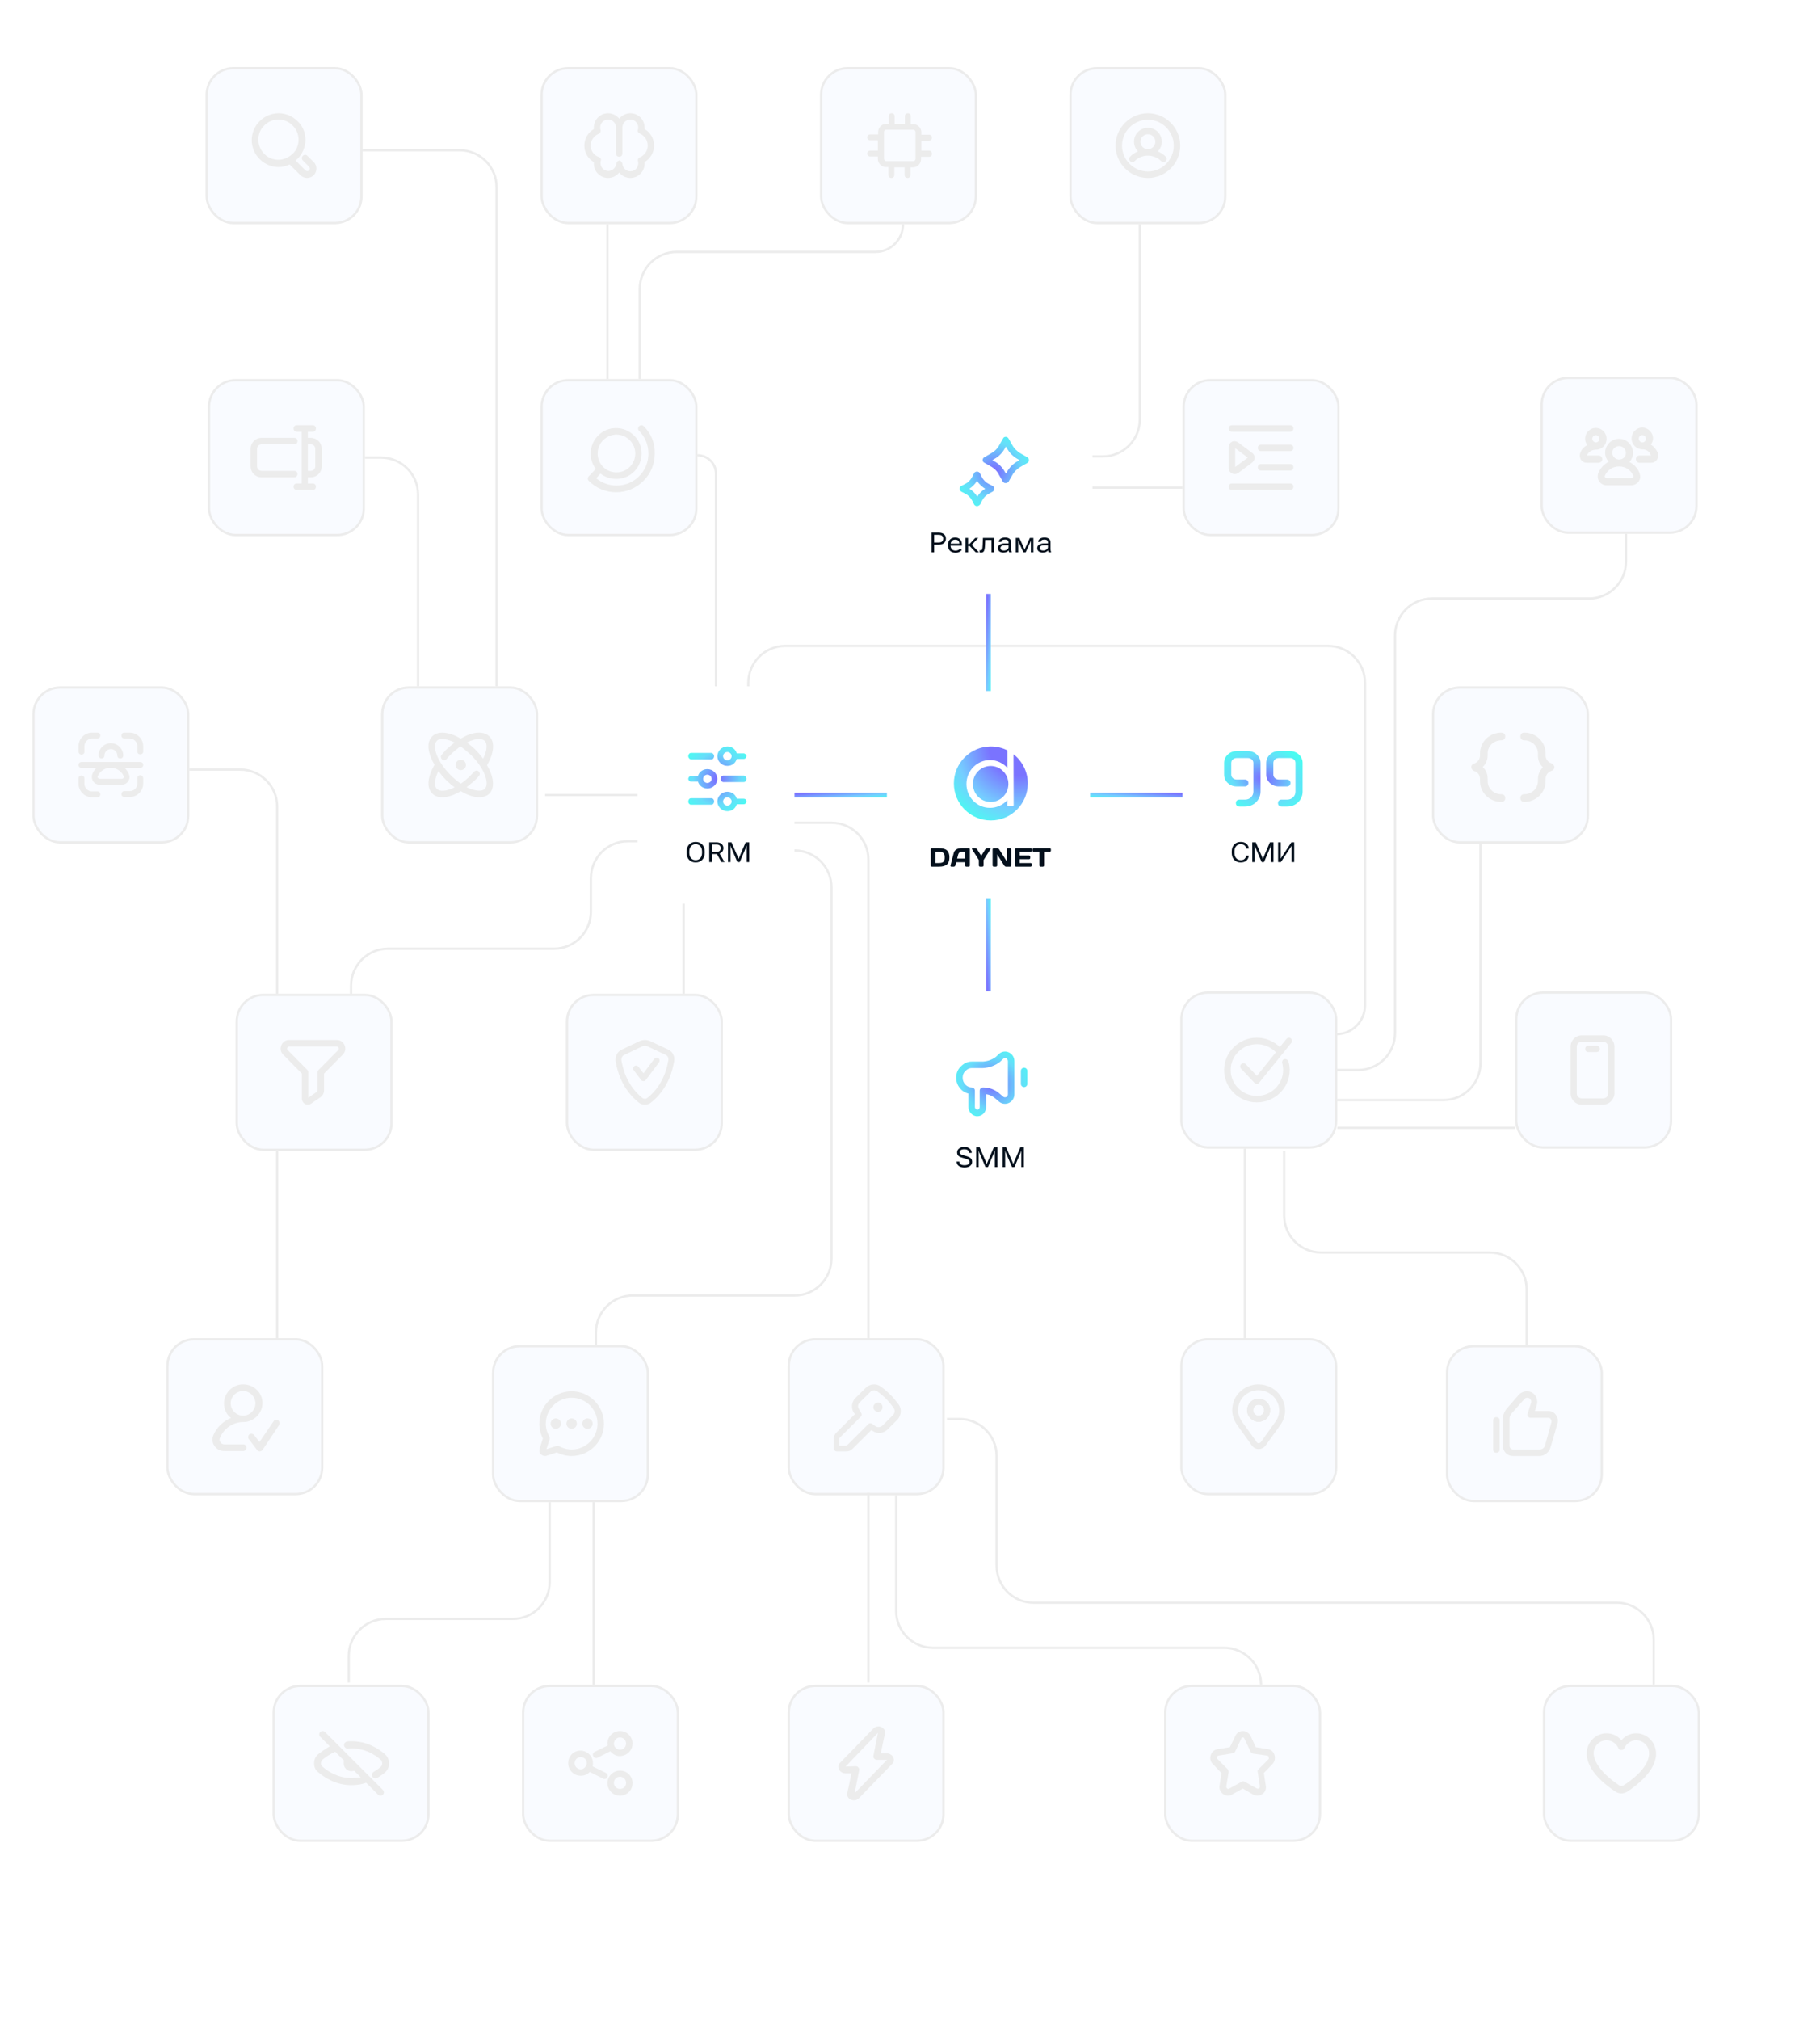 <svg width="788" height="874" viewBox="0 0 788 874" fill="none" xmlns="http://www.w3.org/2000/svg">
<g filter="url(#filter0_d_493_113389)">
<rect x="384" y="299" width="88" height="90" rx="12" fill="white"/>
<path fill-rule="evenodd" clip-rule="evenodd" d="M428 353C436.837 353 444 345.837 444 337C444 331.866 441.582 327.297 437.823 324.37L435.181 322.698C433.022 321.612 430.582 321 428 321C419.163 321 412 328.163 412 337C412 345.837 419.163 353 428 353ZM435.181 322.698V330.292C433.317 328.202 430.622 326.889 427.625 326.889C421.999 326.889 417.437 331.517 417.437 337.226C417.437 342.935 421.999 347.563 427.625 347.563C430.622 347.563 433.317 346.25 435.181 344.16L435.107 346.311C435.097 346.614 435.339 346.864 435.642 346.864H437.358C437.654 346.864 437.893 346.624 437.892 346.328L437.823 324.37L435.181 322.698ZM435.606 337.226C435.606 341.525 432.166 345.01 427.922 345.01C423.679 345.01 420.239 341.525 420.239 337.226C420.239 332.927 423.679 329.441 427.922 329.441C432.166 329.441 435.606 332.927 435.606 337.226Z" fill="url(#paint0_radial_493_113389)"/>
<path d="M402.513 365H405.556C408.733 365 410.071 366.269 410.071 369C410.071 371.731 408.733 373 405.556 373H402.513C402.234 373 402 372.771 402 372.486V365.537C402 365.24 402.223 365 402.513 365ZM405.5 366.577H404.051V371.423H405.5C407.496 371.423 408.02 370.714 408.02 369C408.02 367.286 407.496 366.577 405.5 366.577Z" fill="#04101C"/>
<path d="M410.541 372.486L411.913 367.171C412.37 365.4 413.941 365 415.524 365H418.456C418.724 365 418.924 365.24 418.924 365.514V372.486C418.924 372.771 418.69 373 418.412 373H417.386C417.096 373 416.873 372.771 416.873 372.474V371.069H413.005L412.637 372.474C412.559 372.771 412.28 373 411.991 373H410.92C410.631 373 410.463 372.771 410.541 372.486ZM413.886 367.697L413.406 369.491H416.873V366.577H415.324C414.621 366.577 414.064 367.011 413.886 367.697Z" fill="#04101C"/>
<path d="M422.815 372.486V370.143L419.905 365.526C419.738 365.263 419.816 365 420.095 365H421.131C421.577 365 421.89 365.229 422.079 365.526L423.84 368.314L425.602 365.526C425.791 365.229 426.103 365 426.549 365H427.586C427.865 365 427.943 365.263 427.775 365.526L424.866 370.143V372.486C424.866 372.771 424.632 373 424.353 373H423.328C423.049 373 422.815 372.771 422.815 372.486Z" fill="#04101C"/>
<path d="M430.23 373H429.271C428.993 373 428.759 372.76 428.759 372.474V365.526C428.759 365.24 428.981 365 429.26 365H430.865C431.133 365 431.445 365.263 431.612 365.526L434.901 370.714V365.514C434.901 365.229 435.135 365 435.414 365H436.35C436.64 365 436.863 365.229 436.863 365.526V372.474C436.863 372.76 436.64 373 436.35 373H434.544C434.254 373 433.931 372.76 433.753 372.474L430.743 367.686V372.474C430.743 372.76 430.509 373 430.23 373Z" fill="#04101C"/>
<path d="M445.214 365C445.493 365 445.727 365.229 445.727 365.526V366.051C445.727 366.349 445.493 366.577 445.214 366.577H440.477V368.2H444.557C444.835 368.2 445.069 368.44 445.069 368.726V369.251C445.069 369.537 444.835 369.777 444.557 369.777H440.477V371.423H445.203C445.482 371.423 445.705 371.651 445.705 371.937V372.474C445.705 372.76 445.482 373 445.192 373H438.938C438.648 373 438.426 372.76 438.426 372.463V365.514C438.426 365.229 438.66 365 438.938 365H445.214Z" fill="#04101C"/>
<path d="M446.576 365H453.487C453.777 365 454 365.229 454 365.526V366.051C454 366.349 453.777 366.577 453.487 366.577H451.057V372.486C451.057 372.771 450.823 373 450.544 373H449.519C449.24 373 449.006 372.771 449.006 372.486V366.577H446.576C446.286 366.577 446.063 366.349 446.063 366.051V365.526C446.063 365.229 446.286 365 446.576 365Z" fill="#04101C"/>
</g>
<g filter="url(#filter1_d_493_113389)">
<rect x="383" y="163" width="90" height="94" rx="12" fill="white"/>
<path d="M434.409 207.045C433.864 207.045 433.455 206.773 433.182 206.364L431.546 203.5C430.864 202 429.501 200.636 428.001 199.818L425.137 198.182C424.728 198.045 424.455 197.5 424.455 197.091C424.455 196.545 424.728 196.136 425.137 195.864L428.001 194.227C429.501 193.409 430.864 192.182 431.682 190.545L433.319 187.682C433.455 187.273 434 187 434.409 187C434.955 187 435.364 187.273 435.637 187.682L437.273 190.545C438.091 192.045 439.455 193.409 440.955 194.227L443.818 195.864C444.227 196.136 444.5 196.545 444.5 197.091C444.5 197.636 444.227 198.045 443.818 198.318L440.955 199.955C439.455 200.773 438.091 202.136 437.273 203.636L435.637 206.5C435.364 206.773 434.955 207.045 434.409 207.045ZM428.682 197.091L429.364 197.5C431.41 198.591 433.046 200.227 434.137 202.273L434.546 202.955L434.955 202.273C436.046 200.227 437.682 198.591 439.727 197.5L440.409 197.091L439.727 196.682C437.682 195.591 436.046 193.955 434.955 191.909L434.546 191.227L434.137 191.909C433.046 193.955 431.41 195.591 429.364 196.682L428.682 197.091Z" fill="url(#paint1_radial_493_113389)"/>
<path d="M422 217C421.454 217 421.045 216.727 420.773 216.318L419.954 214.682C419.273 213.318 418.182 212.227 416.818 211.545L415.182 210.727C414.773 210.455 414.5 209.909 414.5 209.5C414.5 208.955 414.773 208.545 415.182 208.273L416.818 207.455C418.182 206.773 419.273 205.682 419.954 204.318L420.773 202.682C421.318 201.864 422.682 201.864 423.227 202.682L424.045 204.318C424.727 205.682 425.818 206.773 427.181 207.455L428.818 208.273C429.227 208.545 429.499 208.955 429.499 209.5C429.499 210.045 429.227 210.455 428.818 210.727L427.318 211.545C425.954 212.227 424.863 213.318 424.181 214.682L423.363 216.318C422.954 216.727 422.545 217 422 217ZM418.727 209.5C420.091 210.318 421.318 211.545 422.136 212.909C422.954 211.545 424.181 210.318 425.545 209.5C424.045 208.545 422.954 207.455 422 206.091C421.182 207.455 420.091 208.545 418.727 209.5Z" fill="url(#paint2_radial_493_113389)"/>
<path d="M402.296 237V228.469H405.372C406.395 228.469 407.18 228.705 407.727 229.178C408.278 229.646 408.553 230.277 408.553 231.07C408.553 231.859 408.278 232.494 407.727 232.975C407.18 233.451 406.395 233.689 405.372 233.689H403.462V237H402.296ZM403.462 232.734H405.372C406.118 232.734 406.639 232.574 406.936 232.254C407.237 231.934 407.387 231.539 407.387 231.07C407.387 230.598 407.237 230.207 406.936 229.898C406.639 229.586 406.118 229.43 405.372 229.43H403.462V232.734ZM409.42 233.977V233.789C409.42 232.848 409.706 232.08 410.276 231.486C410.85 230.889 411.608 230.59 412.549 230.59C413.495 230.59 414.221 230.869 414.729 231.428C415.237 231.982 415.491 232.734 415.491 233.684V234.146H410.088V233.25H414.36V233.221C414.36 232.721 414.217 232.311 413.932 231.99C413.647 231.67 413.19 231.51 412.561 231.51C411.901 231.51 411.401 231.729 411.061 232.166C410.721 232.604 410.551 233.145 410.551 233.789V233.977C410.551 234.621 410.729 235.162 411.084 235.6C411.444 236.037 411.997 236.256 412.743 236.256C413.196 236.256 413.586 236.17 413.915 235.998C414.243 235.822 414.506 235.615 414.706 235.377L415.432 235.975C415.213 236.268 414.874 236.541 414.413 236.795C413.956 237.049 413.399 237.176 412.743 237.176C411.668 237.176 410.846 236.879 410.276 236.285C409.706 235.688 409.42 234.918 409.42 233.977ZM421.438 237L418.737 234.146L419.428 233.414L422.873 237H421.438ZM417.582 233.385H418.813L421.227 230.766H422.557L419.276 234.27H417.582V233.385ZM418.145 230.766V237H417.026V230.766H418.145ZM425.574 231.65L425.469 234.135C425.422 235.186 425.277 235.947 425.035 236.42C424.797 236.893 424.385 237.129 423.799 237.129C423.654 237.129 423.527 237.119 423.418 237.1C423.309 237.084 423.217 237.059 423.143 237.023V236.057C423.209 236.084 423.277 236.104 423.348 236.115C423.422 236.127 423.506 236.133 423.6 236.133C423.896 236.133 424.102 235.98 424.215 235.676C424.332 235.367 424.406 234.803 424.438 233.982L424.578 230.766H429.389V237H428.264V231.65H425.574ZM431.052 235.166C431.052 234.529 431.326 234.035 431.873 233.684C432.424 233.332 433.136 233.156 434.011 233.156H435.681V232.711C435.681 232.336 435.564 232.037 435.33 231.814C435.099 231.592 434.705 231.48 434.146 231.48C433.592 231.48 433.191 231.576 432.945 231.768C432.699 231.955 432.576 232.182 432.576 232.447V232.477H431.451V232.447C431.451 231.936 431.695 231.498 432.183 231.135C432.672 230.771 433.336 230.59 434.176 230.59C435.011 230.59 435.658 230.77 436.115 231.129C436.576 231.484 436.806 232.012 436.806 232.711V235.594C436.806 235.848 436.828 236.088 436.871 236.314C436.914 236.537 436.974 236.734 437.052 236.906V237H435.969C435.906 236.902 435.849 236.773 435.799 236.613C435.748 236.453 435.717 236.295 435.705 236.139C435.541 236.4 435.267 236.629 434.885 236.824C434.502 237.02 434.011 237.117 433.414 237.117C432.742 237.117 432.179 236.949 431.726 236.613C431.277 236.277 431.052 235.795 431.052 235.166ZM432.177 235.107C432.177 235.459 432.299 235.732 432.541 235.928C432.783 236.123 433.162 236.221 433.677 236.221C434.193 236.221 434.656 236.072 435.066 235.775C435.476 235.479 435.681 235.164 435.681 234.832V233.953H434.14C433.5 233.953 433.011 234.057 432.676 234.264C432.344 234.467 432.177 234.748 432.177 235.107ZM438.804 237V230.766H440.357L442.32 235.084C442.425 235.318 442.492 235.479 442.519 235.564C442.55 235.646 442.576 235.734 442.595 235.828H442.66C442.679 235.734 442.703 235.646 442.73 235.564C442.757 235.479 442.824 235.322 442.929 235.096L444.904 230.766H446.427V237H445.337V232.734C445.337 232.504 445.339 232.338 445.343 232.236C445.351 232.135 445.361 232.043 445.373 231.961H445.326C445.306 232.039 445.281 232.127 445.25 232.225C445.218 232.322 445.154 232.479 445.056 232.693L443.087 237H442.097L440.123 232.676C440.041 232.488 439.982 232.342 439.947 232.236C439.912 232.131 439.886 232.039 439.871 231.961H439.812C439.82 232.043 439.828 232.135 439.835 232.236C439.843 232.334 439.847 232.488 439.847 232.699V237H438.804ZM448.091 235.166C448.091 234.529 448.365 234.035 448.911 233.684C449.462 233.332 450.175 233.156 451.05 233.156H452.72V232.711C452.72 232.336 452.603 232.037 452.368 231.814C452.138 231.592 451.743 231.48 451.185 231.48C450.63 231.48 450.23 231.576 449.984 231.768C449.738 231.955 449.615 232.182 449.615 232.447V232.477H448.49V232.447C448.49 231.936 448.734 231.498 449.222 231.135C449.71 230.771 450.374 230.59 451.214 230.59C452.05 230.59 452.697 230.77 453.154 231.129C453.615 231.484 453.845 232.012 453.845 232.711V235.594C453.845 235.848 453.866 236.088 453.909 236.314C453.952 236.537 454.013 236.734 454.091 236.906V237H453.007C452.945 236.902 452.888 236.773 452.837 236.613C452.786 236.453 452.755 236.295 452.743 236.139C452.579 236.4 452.306 236.629 451.923 236.824C451.54 237.02 451.05 237.117 450.452 237.117C449.781 237.117 449.218 236.949 448.765 236.613C448.316 236.277 448.091 235.795 448.091 235.166ZM449.216 235.107C449.216 235.459 449.337 235.732 449.579 235.928C449.822 236.123 450.2 236.221 450.716 236.221C451.232 236.221 451.695 236.072 452.105 235.775C452.515 235.479 452.72 235.164 452.72 234.832V233.953H451.179C450.538 233.953 450.05 234.057 449.714 234.264C449.382 234.467 449.216 234.748 449.216 235.107Z" fill="#04101C"/>
</g>
<rect x="234.5" y="164.5" width="67" height="67" rx="11.5" fill="#F9FBFF"/>
<rect x="234.5" y="164.5" width="67" height="67" rx="11.5" stroke="#ECECEC"/>
<path d="M278.732 184.433C278.155 183.856 277.289 183.856 276.713 184.433C276.136 185.01 276.136 185.876 276.713 186.453C279.309 189.05 280.751 192.512 280.751 196.264C280.751 200.015 279.309 203.478 276.713 206.075C274.116 208.672 270.655 210.114 266.904 210.114C263.731 210.114 260.558 208.96 258.106 206.94L259.981 204.92C262 206.507 264.452 207.229 266.76 207.229C269.645 207.229 272.385 206.219 274.549 204.055C278.876 199.726 278.876 192.657 274.549 188.473C270.222 184.144 263.154 184.144 258.971 188.473C255.077 192.368 254.644 198.572 257.962 202.9L254.933 206.075C254.356 206.652 254.356 207.517 254.933 208.095C258.106 211.269 262.289 213 266.76 213C271.232 213 275.414 211.269 278.588 208.095C281.761 204.92 283.492 200.736 283.492 196.264C283.636 191.791 281.905 187.607 278.732 184.433ZM261.135 190.493C262.722 188.905 264.885 188.04 266.904 188.04C269.068 188.04 271.087 188.905 272.674 190.493C275.847 193.667 275.847 198.861 272.674 202.035C269.501 205.209 264.308 205.209 261.135 202.035C257.962 198.861 257.962 193.667 261.135 190.493Z" fill="#ECECEC"/>
<rect x="165.5" y="297.5" width="67" height="67" rx="11.5" fill="#F9FBFF"/>
<rect x="165.5" y="297.5" width="67" height="67" rx="11.5" stroke="#ECECEC"/>
<path d="M211.854 318.617C210.03 316.793 206.943 316.512 203.295 317.775C202.032 318.196 200.77 318.898 199.507 319.599C194.456 316.652 189.686 316.091 187.16 318.617C184.495 321.143 185.196 325.914 188.142 330.967C185.056 336.159 184.635 340.93 187.16 343.316C188.142 344.439 189.686 345 191.51 345C193.895 345 196.701 344.018 199.507 342.334C202.313 344.018 205.119 345 207.504 345C209.328 345 210.731 344.439 211.854 343.456C214.379 340.93 213.818 336.159 210.872 331.107C213.958 325.774 214.379 321.003 211.854 318.617ZM204.137 320.441C206.803 319.459 208.767 319.599 209.889 320.582C211.152 321.845 210.872 324.932 209.188 328.3C208.206 327.037 207.224 325.774 205.961 324.511C204.698 323.248 203.436 322.266 202.173 321.283C202.874 321.003 203.576 320.582 204.137 320.441ZM189.125 341.351C187.862 340.088 188.142 337.001 189.826 333.633C190.808 334.896 191.79 336.159 193.053 337.422C194.316 338.685 195.579 339.808 196.841 340.65C193.334 342.474 190.387 342.614 189.125 341.351ZM209.889 341.351C208.627 342.614 205.68 342.334 202.032 340.65C203.295 339.667 204.558 338.545 205.821 337.422C206.382 336.861 206.943 336.299 207.364 335.738C207.925 335.177 207.785 334.335 207.224 333.773C206.662 333.212 205.821 333.352 205.259 333.914C204.839 334.475 204.277 334.896 203.856 335.457C202.453 336.861 200.91 338.124 199.507 339.106C198.104 338.124 196.561 336.861 195.158 335.457C188.984 329.282 187.02 322.687 189.125 320.582C189.546 320.02 190.387 319.74 191.51 319.74C192.913 319.74 194.877 320.301 196.841 321.283C195.579 322.266 194.316 323.388 193.053 324.511C192.492 325.213 191.79 325.914 191.229 326.616C190.668 327.177 190.808 328.019 191.369 328.581C191.931 329.142 192.913 329.002 193.334 328.44C193.895 327.739 194.456 327.177 195.017 326.616C196.42 325.213 197.964 323.95 199.367 322.967C200.77 323.95 202.313 325.213 203.856 326.616C210.03 332.651 211.994 339.246 209.889 341.351Z" fill="#ECECEC"/>
<path d="M199.5 333.24C200.737 333.24 201.74 332.237 201.74 331C201.74 329.763 200.737 328.76 199.5 328.76C198.263 328.76 197.26 329.763 197.26 331C197.26 332.237 198.263 333.24 199.5 333.24Z" fill="#ECECEC"/>
<rect x="102.5" y="430.5" width="67" height="67" rx="11.5" fill="#F9FBFF"/>
<rect x="102.5" y="430.5" width="67" height="67" rx="11.5" stroke="#ECECEC"/>
<path fill-rule="evenodd" clip-rule="evenodd" d="M122.549 456.284C120.292 454.023 121.912 450 125.179 450H145.825C149.092 450 150.712 454.023 148.455 456.284C148.454 456.286 148.453 456.287 148.451 456.288L140.301 464.548V471.769C140.301 472.929 139.738 474.159 138.656 474.83L134.658 477.575L134.641 477.586C133.751 478.179 132.726 478.077 131.989 477.643C131.268 477.217 130.703 476.408 130.703 475.415V464.548L122.549 456.284ZM124.38 453.364C124.231 453.725 124.299 454.075 124.531 454.307L124.539 454.314L133.099 462.99C133.358 463.252 133.503 463.605 133.503 463.973V474.972L137.102 472.501C137.125 472.484 137.15 472.469 137.174 472.454C137.324 472.365 137.501 472.103 137.501 471.769V463.973C137.501 463.605 137.646 463.252 137.905 462.99L146.473 454.307C146.705 454.075 146.773 453.725 146.624 453.364C146.478 453.01 146.187 452.8 145.825 452.8H125.179C124.817 452.8 124.526 453.01 124.38 453.364Z" fill="#ECECEC"/>
<rect x="245.5" y="430.5" width="67" height="67" rx="11.5" fill="#F9FBFF"/>
<rect x="245.5" y="430.5" width="67" height="67" rx="11.5" stroke="#ECECEC"/>
<path fill-rule="evenodd" clip-rule="evenodd" d="M276.916 450.491C278.388 449.836 280.033 449.836 281.505 450.491L281.527 450.502L289.396 454.188C289.406 454.193 289.416 454.197 289.426 454.202C291.189 455.085 292.233 457.025 291.889 459.105C291.234 463.165 289.253 471.169 281.91 477.053L281.896 477.064C280.294 478.312 278.127 478.312 276.524 477.064L276.511 477.053C269.165 471.168 267.185 463.161 266.532 459.102C266.527 459.073 266.523 459.044 266.521 459.015C266.358 457.218 267.158 455.102 269.154 454.187L276.886 450.505C276.896 450.5 276.906 450.496 276.916 450.491ZM277.965 452.811L270.239 456.489L270.219 456.499C269.441 456.853 268.978 457.763 269.052 458.744C269.675 462.577 271.513 469.782 278.095 475.061C278.774 475.586 279.646 475.586 280.326 475.061C286.935 469.761 288.761 462.517 289.376 458.697L289.377 458.691C289.538 457.726 289.066 456.876 288.299 456.485L280.459 452.812C279.654 452.457 278.77 452.457 277.965 452.811Z" fill="#ECECEC"/>
<path fill-rule="evenodd" clip-rule="evenodd" d="M285.08 457.89C285.643 458.311 285.758 459.108 285.337 459.671L279.626 467.308C279.387 467.627 279.011 467.816 278.612 467.818C278.213 467.82 277.836 467.634 277.594 467.316L274.396 463.116C273.97 462.557 274.078 461.759 274.638 461.333C275.197 460.907 275.995 461.015 276.421 461.574L278.598 464.433L283.298 458.147C283.719 457.584 284.517 457.469 285.08 457.89Z" fill="#ECECEC"/>
<g filter="url(#filter2_d_493_113389)">
<rect x="276" y="297" width="68" height="94" rx="12" fill="white"/>
<path d="M320.965 343.6H318C317.506 341.8 315.9 340.6 313.924 340.6C311.576 340.6 309.6 342.52 309.6 344.8C309.6 347.08 311.576 349 313.924 349C315.9 349 317.506 347.8 318 346H320.965C321.706 346 322.2 345.4 322.2 344.8C322.2 344.08 321.706 343.6 320.965 343.6ZM313.924 346.6C312.935 346.6 312.071 345.76 312.071 344.8C312.071 343.84 312.935 343 313.924 343C314.912 343 315.776 343.84 315.776 344.8C315.776 345.76 314.912 346.6 313.924 346.6Z" fill="url(#paint3_radial_493_113389)"/>
<path d="M307.009 343.4H298.191C297.477 343.4 297 344.1 297 344.8C297 345.64 297.596 346.2 298.191 346.2H307.009C307.723 346.2 308.2 345.5 308.2 344.8C308.2 343.96 307.604 343.4 307.009 343.4Z" fill="url(#paint4_radial_493_113389)"/>
<path d="M298.191 326.6H307.009C307.723 326.6 308.2 325.9 308.2 325.2C308.2 324.5 307.604 323.8 307.009 323.8H298.191C297.477 323.8 297 324.5 297 325.2C297 325.9 297.596 326.6 298.191 326.6Z" fill="url(#paint5_radial_493_113389)"/>
<path d="M313.924 329.4C315.9 329.4 317.506 328.2 318 326.4H320.965C321.706 326.4 322.2 325.8 322.2 325.2C322.2 324.6 321.582 324 320.965 324H318C317.506 322.2 315.9 321 313.924 321C311.576 321 309.6 322.92 309.6 325.2C309.6 327.48 311.576 329.4 313.924 329.4ZM313.924 323.4C314.912 323.4 315.776 324.24 315.776 325.2C315.776 326.16 314.912 327 313.924 327C312.935 327 312.071 326.16 312.071 325.2C312.071 324.24 312.935 323.4 313.924 323.4Z" fill="url(#paint6_radial_493_113389)"/>
<path d="M298.235 336.2H301.2C301.694 337.88 303.3 339.2 305.276 339.2C307.624 339.2 309.6 337.28 309.6 335C309.6 332.72 307.624 330.8 305.276 330.8C303.3 330.8 301.694 332 301.2 333.8H298.235C297.494 333.8 297 334.4 297 335C297 335.6 297.618 336.2 298.235 336.2ZM305.276 333.2C306.265 333.2 307.129 334.04 307.129 335C307.129 335.96 306.265 336.8 305.276 336.8C304.288 336.8 303.424 335.96 303.424 335C303.424 334.04 304.288 333.2 305.276 333.2Z" fill="url(#paint7_radial_493_113389)"/>
<path d="M320.996 333.6H312.204C311.482 333.6 311 334.3 311 335C311 335.7 311.602 336.4 312.204 336.4H320.996C321.718 336.4 322.2 335.7 322.2 335C322.2 334.3 321.718 333.6 320.996 333.6Z" fill="url(#paint8_radial_493_113389)"/>
<path d="M296.272 366.951V366.518C296.272 365.182 296.639 364.145 297.373 363.406C298.108 362.664 299.049 362.293 300.198 362.293C301.35 362.293 302.293 362.664 303.028 363.406C303.762 364.145 304.129 365.182 304.129 366.518V366.951C304.129 368.287 303.762 369.326 303.028 370.068C302.293 370.807 301.35 371.176 300.198 371.176C299.049 371.176 298.108 370.807 297.373 370.068C296.639 369.326 296.272 368.287 296.272 366.951ZM297.449 366.951C297.449 367.967 297.699 368.76 298.199 369.33C298.703 369.896 299.371 370.18 300.203 370.18C301.031 370.18 301.698 369.896 302.201 369.33C302.705 368.76 302.957 367.967 302.957 366.951V366.518C302.957 365.502 302.705 364.711 302.201 364.145C301.698 363.574 301.031 363.289 300.203 363.289C299.371 363.289 298.703 363.574 298.199 364.145C297.699 364.711 297.449 365.502 297.449 366.518V366.951ZM306.074 371V362.469H309.104C310.096 362.469 310.863 362.697 311.406 363.154C311.949 363.611 312.221 364.225 312.221 364.994C312.221 365.764 311.949 366.383 311.406 366.852C310.863 367.32 310.096 367.555 309.104 367.555H307.24V371H306.074ZM307.24 366.605H309.104C309.834 366.605 310.342 366.451 310.627 366.143C310.912 365.83 311.055 365.447 311.055 364.994C311.055 364.541 310.912 364.166 310.627 363.869C310.342 363.568 309.834 363.418 309.104 363.418H307.24V366.605ZM311.365 371L309.127 367.068L310.322 366.922L312.695 371H311.365ZM314.201 371V362.469H315.724L318.496 368.885C318.547 369.002 318.595 369.125 318.642 369.254C318.693 369.379 318.738 369.496 318.777 369.605H318.824C318.859 369.496 318.9 369.379 318.947 369.254C318.994 369.125 319.043 369.002 319.094 368.885L321.847 362.469H323.4V371H322.275V364.73C322.275 364.613 322.277 364.482 322.281 364.338C322.289 364.189 322.301 364.057 322.316 363.939H322.263C322.232 364.057 322.189 364.189 322.135 364.338C322.084 364.482 322.033 364.613 321.982 364.73L319.299 371H318.261L315.56 364.73C315.51 364.613 315.459 364.482 315.408 364.338C315.361 364.189 315.324 364.057 315.297 363.939H315.244C315.256 364.057 315.265 364.189 315.273 364.338C315.285 364.482 315.291 364.613 315.291 364.73V371H314.201Z" fill="#04101C"/>
</g>
<rect x="118.5" y="729.5" width="67" height="67" rx="11.5" fill="#F9FBFF"/>
<rect x="118.5" y="729.5" width="67" height="67" rx="11.5" stroke="#ECECEC"/>
<path d="M166.653 759.021C163.705 756.516 158.842 753.421 152.211 753.421C151.474 753.421 150.737 753.421 150.295 753.568C149.411 753.716 148.821 754.453 148.968 755.337C149.116 756.074 149.853 756.663 150.589 756.663C151.032 756.663 151.621 756.516 152.211 756.516C157.958 756.516 162.232 759.168 164.737 761.379C165.179 761.674 165.474 762.263 165.474 763C165.474 763.737 165.179 764.179 164.737 764.621C163.853 765.358 162.821 766.095 161.789 766.684C161.053 767.126 160.905 768.011 161.2 768.747C161.495 769.189 161.937 769.484 162.526 769.484C162.821 769.484 162.968 769.484 163.263 769.337C164.442 768.6 165.621 767.863 166.653 766.979C167.832 765.947 168.421 764.621 168.421 763.147C168.421 761.379 167.832 760.053 166.653 759.021Z" fill="#ECECEC"/>
<path d="M140.716 749.442C140.126 748.853 139.242 748.853 138.653 749.442C138.063 750.032 138.063 750.916 138.653 751.505L142.779 755.632C140.716 756.811 138.947 758.137 137.768 759.021C136.589 760.053 136 761.379 136 763C136 764.621 136.589 765.947 137.768 766.832C140.716 769.337 145.579 772.432 152.211 772.432C154.421 772.432 156.484 772.137 158.547 771.4L163.705 776.558C164 776.853 164.442 777 164.737 777C165.032 777 165.474 776.853 165.768 776.558C166.358 775.968 166.358 775.084 165.768 774.495L140.716 749.442ZM152.211 769.337C146.463 769.337 142.189 766.684 139.684 764.474C139.242 764.179 138.947 763.589 138.947 763C138.947 762.411 139.242 761.821 139.684 761.379C140.863 760.347 142.779 759.021 145.137 757.989L148.968 761.821C148.821 762.116 148.821 762.558 148.821 763C148.821 764.916 150.295 766.389 152.211 766.389C152.653 766.389 152.947 766.242 153.389 766.242L156.189 769.042C154.863 769.189 153.537 769.337 152.211 769.337Z" fill="#ECECEC"/>
<rect x="90.5" y="164.5" width="67" height="67" rx="11.5" fill="#F9FBFF"/>
<rect x="90.5" y="164.5" width="67" height="67" rx="11.5" stroke="#ECECEC"/>
<path d="M128.8 205.14C128.8 204.3 128.24 203.74 127.4 203.74H113.26C112.14 203.74 111.3 202.9 111.3 201.78V194.22C111.3 193.1 112.14 192.26 113.26 192.26H127.4C128.24 192.26 128.8 191.7 128.8 190.86C128.8 190.02 128.24 189.46 127.4 189.46H113.26C110.6 189.46 108.5 191.56 108.5 194.22V201.78C108.5 204.44 110.6 206.54 113.26 206.54H127.4C128.1 206.54 128.8 205.98 128.8 205.14Z" fill="#ECECEC"/>
<path d="M134.54 189.46H133.28V186.8H135.38C136.22 186.8 136.78 186.24 136.78 185.4C136.78 184.56 136.22 184 135.38 184H128.52C127.68 184 127.12 184.56 127.12 185.4C127.12 186.24 127.68 186.8 128.52 186.8H130.62V209.2H128.52C127.68 209.2 127.12 209.76 127.12 210.6C127.12 211.44 127.68 212 128.52 212H135.38C136.22 212 136.78 211.44 136.78 210.6C136.78 209.76 136.22 209.2 135.38 209.2H133.28V206.54H134.54C137.2 206.54 139.3 204.44 139.3 201.78V194.22C139.3 191.56 137.2 189.46 134.54 189.46ZM136.5 201.78C136.5 202.9 135.66 203.74 134.54 203.74H133.28V192.26H134.54C135.66 192.26 136.5 193.1 136.5 194.22V201.78Z" fill="#ECECEC"/>
<rect x="463.5" y="29.5" width="67" height="67" rx="11.5" fill="#F9FBFF"/>
<rect x="463.5" y="29.5" width="67" height="67" rx="11.5" stroke="#ECECEC"/>
<path d="M497 49C489.3 49 483 55.3 483 63C483 70.7 489.3 77 497 77C504.7 77 511 70.7 511 63C511 55.3 504.7 49 497 49ZM497 74.2C490.84 74.2 485.8 69.16 485.8 63C485.8 56.84 490.84 51.8 497 51.8C503.16 51.8 508.2 56.84 508.2 63C508.2 69.16 503.16 74.2 497 74.2Z" fill="#ECECEC"/>
<path d="M504.7 67.76C503.72 66.78 502.6 66.08 501.34 65.52C502.32 64.4 503.02 63 503.02 61.32C503.02 57.96 500.36 55.3 497 55.3C493.64 55.3 490.98 57.96 490.98 61.32C490.98 63 491.68 64.4 492.66 65.52C491.4 66.08 490.28 66.78 489.3 67.76C488.74 68.32 488.74 69.16 489.3 69.72C489.58 70 490 70.14 490.28 70.14C490.7 70.14 490.98 70 491.26 69.72C492.8 68.18 494.76 67.34 497 67.34C499.1 67.34 501.2 68.18 502.74 69.72C503.3 70.28 504.14 70.28 504.7 69.72C505.26 69.16 505.26 68.32 504.7 67.76ZM493.78 61.32C493.78 59.5 495.18 58.1 497 58.1C498.82 58.1 500.22 59.5 500.22 61.32C500.22 63.14 498.82 64.54 497 64.54C495.18 64.54 493.78 63.14 493.78 61.32Z" fill="#ECECEC"/>
<rect x="512.5" y="164.5" width="67" height="67" rx="11.5" fill="#F9FBFF"/>
<rect x="512.5" y="164.5" width="67" height="67" rx="11.5" stroke="#ECECEC"/>
<path d="M558.6 186.8H533.4C532.56 186.8 532 186.24 532 185.4C532 184.56 532.56 184 533.4 184H558.6C559.44 184 560 184.56 560 185.4C560 186.24 559.44 186.8 558.6 186.8Z" fill="#ECECEC"/>
<path d="M558.6 203.6H546C545.16 203.6 544.6 203.04 544.6 202.2C544.6 201.36 545.16 200.8 546 200.8H558.6C559.44 200.8 560 201.36 560 202.2C560 203.04 559.44 203.6 558.6 203.6Z" fill="#ECECEC"/>
<path d="M558.6 195.2H546C545.16 195.2 544.6 194.64 544.6 193.8C544.6 192.96 545.16 192.4 546 192.4H558.6C559.44 192.4 560 192.96 560 193.8C560 194.64 559.44 195.2 558.6 195.2Z" fill="#ECECEC"/>
<path d="M558.6 212H533.4C532.56 212 532 211.44 532 210.6C532 209.76 532.56 209.2 533.4 209.2H558.6C559.44 209.2 560 209.76 560 210.6C560 211.44 559.44 212 558.6 212Z" fill="#ECECEC"/>
<path d="M534.52 205.14C534.1 205.14 533.68 205 533.4 204.86C532.56 204.44 532 203.6 532 202.62V193.38C532 192.4 532.56 191.56 533.4 191.14C534.24 190.72 535.22 190.86 536.06 191.42L542.22 196.04C542.78 196.46 543.2 197.16 543.2 198C543.2 198.84 542.78 199.54 542.22 200.1L536.06 204.72C535.64 205 535.08 205.14 534.52 205.14ZM534.8 193.94V202.06L540.26 198L534.8 193.94Z" fill="#ECECEC"/>
<rect x="656.5" y="429.5" width="67" height="67" rx="11.5" fill="#F9FBFF"/>
<rect x="656.5" y="429.5" width="67" height="67" rx="11.5" stroke="#ECECEC"/>
<path d="M694.014 478H684.851C682.156 478 680 475.818 680 473.091V452.909C680 450.182 682.156 448 684.851 448H694.149C696.844 448 699 450.182 699 452.909V473.227C698.865 475.818 696.709 478 694.014 478ZM684.851 450.727C683.638 450.727 682.695 451.682 682.695 452.909V473.227C682.695 474.318 683.638 475.273 684.851 475.273H694.149C695.362 475.273 696.305 474.318 696.305 473.091V452.909C696.17 451.682 695.227 450.727 694.014 450.727H684.851Z" fill="#ECECEC"/>
<path d="M691.184 455.227H687.681C686.872 455.227 686.333 454.682 686.333 453.864C686.333 453.045 686.872 452.5 687.681 452.5H691.319C692.128 452.5 692.667 453.045 692.667 453.864C692.667 454.682 691.993 455.227 691.184 455.227Z" fill="#ECECEC"/>
<rect x="511.5" y="579.5" width="67" height="67" rx="11.5" fill="#F9FBFF"/>
<rect x="511.5" y="579.5" width="67" height="67" rx="11.5" stroke="#ECECEC"/>
<path fill-rule="evenodd" clip-rule="evenodd" d="M543.758 599.043C550.547 598.477 556.266 603.585 556.409 610.171L556.409 610.199C556.409 612.501 555.688 614.653 554.41 616.5L554.397 616.518L547.937 625.519C547.925 625.536 547.911 625.554 547.898 625.571C546.413 627.429 543.492 627.543 542.066 625.513L535.604 616.51C533.919 614.122 533.034 611.107 533.75 607.916C534.632 603.131 538.804 599.609 543.719 599.047C543.732 599.045 543.745 599.044 543.758 599.043ZM543.989 601.578C540.055 602.036 536.896 604.836 536.249 608.398C536.246 608.416 536.242 608.434 536.238 608.452C535.699 610.827 536.332 613.124 537.681 615.039L544.147 624.047C544.491 624.54 545.35 624.655 545.892 624.003L552.323 615.043C553.318 613.601 553.861 611.958 553.864 610.213C553.746 605.149 549.346 601.142 543.989 601.578Z" fill="#ECECEC"/>
<path fill-rule="evenodd" clip-rule="evenodd" d="M544.955 607.782C543.619 607.782 542.537 608.864 542.537 610.2C542.537 611.536 543.619 612.618 544.955 612.618C546.29 612.618 547.373 611.536 547.373 610.2C547.373 608.864 546.29 607.782 544.955 607.782ZM539.991 610.2C539.991 607.459 542.214 605.236 544.955 605.236C547.696 605.236 549.918 607.459 549.918 610.2C549.918 612.941 547.696 615.164 544.955 615.164C542.214 615.164 539.991 612.941 539.991 610.2Z" fill="#ECECEC"/>
<path fill-rule="evenodd" clip-rule="evenodd" d="M544.955 607.782C543.619 607.782 542.537 608.864 542.537 610.2C542.537 611.536 543.619 612.618 544.955 612.618C546.29 612.618 547.373 611.536 547.373 610.2C547.373 608.864 546.29 607.782 544.955 607.782ZM539.991 610.2C539.991 607.459 542.214 605.236 544.955 605.236C547.696 605.236 549.918 607.459 549.918 610.2C549.918 612.941 547.696 615.164 544.955 615.164C542.214 615.164 539.991 612.941 539.991 610.2Z" fill="#ECECEC"/>
<path fill-rule="evenodd" clip-rule="evenodd" d="M544.955 607.782C543.619 607.782 542.537 608.864 542.537 610.2C542.537 611.536 543.619 612.618 544.955 612.618C546.29 612.618 547.373 611.536 547.373 610.2C547.373 608.864 546.29 607.782 544.955 607.782ZM539.991 610.2C539.991 607.459 542.214 605.236 544.955 605.236C547.696 605.236 549.918 607.459 549.918 610.2C549.918 612.941 547.696 615.164 544.955 615.164C542.214 615.164 539.991 612.941 539.991 610.2Z" fill="#ECECEC"/>
<rect x="626.5" y="582.5" width="67" height="67" rx="11.5" fill="#F9FBFF"/>
<rect x="626.5" y="582.5" width="67" height="67" rx="11.5" stroke="#ECECEC"/>
<path d="M647.9 628.6C647.06 628.6 646.5 628.04 646.5 627.2V614.6C646.5 613.76 647.06 613.2 647.9 613.2C648.74 613.2 649.3 613.76 649.3 614.6V627.2C649.3 628.04 648.74 628.6 647.9 628.6Z" fill="#ECECEC"/>
<path d="M666.486 630H654.955C652.622 630 650.7 628.04 650.7 625.66V613.9C650.7 612.36 651.249 610.96 652.21 609.7L657.701 603.4C658.525 602.56 659.76 602 661.133 602C662.643 602 663.878 602.7 664.702 603.82C665.525 605.08 665.8 606.48 665.388 607.88L664.564 610.54H670.33C671.703 610.54 672.938 611.1 673.624 612.22C674.448 613.34 674.723 614.74 674.311 616L671.428 625.94C670.742 628.46 668.82 630 666.486 630ZM654.406 611.66C653.857 612.36 653.583 613.06 653.583 613.9V625.66C653.583 626.5 654.269 627.2 655.093 627.2H666.624C667.722 627.2 668.683 626.5 668.957 625.38L671.703 615.44C671.84 615.02 671.703 614.46 671.428 614.04C671.154 613.62 670.742 613.48 670.33 613.48H662.643C662.231 613.48 661.819 613.2 661.544 612.92C661.27 612.64 661.27 612.08 661.407 611.66L662.917 607.04C663.054 606.48 663.054 605.92 662.643 605.5C662.094 604.66 660.721 604.52 660.035 605.36L654.406 611.66Z" fill="#ECECEC"/>
<rect x="620.5" y="297.5" width="67" height="67" rx="11.5" fill="#F9FBFF"/>
<rect x="620.5" y="297.5" width="67" height="67" rx="11.5" stroke="#ECECEC"/>
<path d="M644.115 325.95C644.115 322.801 646.763 320.315 650.073 320.315C651.065 320.315 651.727 319.652 651.727 318.657C651.727 317.663 651.065 317 650.073 317C644.943 317 640.806 320.978 640.806 325.95V326.945C640.806 328.436 639.813 329.928 638.158 330.425C637.496 330.591 637 331.254 637 331.917C637 332.58 637.496 333.243 638.158 333.575C639.813 334.072 640.806 335.398 640.806 337.055V338.05C640.806 343.022 644.943 347 650.073 347C651.065 347 651.727 346.337 651.727 345.343C651.727 344.348 651.065 343.685 650.073 343.685C646.763 343.685 644.115 341.199 644.115 338.05V336.89C644.115 334.901 643.288 333.077 641.964 331.917C643.288 330.591 644.115 328.768 644.115 326.945V325.95Z" fill="#ECECEC"/>
<path d="M671.842 330.333C670.187 329.833 669.194 328.5 669.194 326.833V326C669.194 321 665.057 317 659.927 317C658.935 317 658.273 317.667 658.273 318.667C658.273 319.667 658.935 320.333 659.927 320.333C663.237 320.333 665.885 322.833 665.885 326V327C665.885 329 666.712 330.833 668.036 332C666.712 333.333 665.885 335.167 665.885 337V338C665.885 341.167 663.237 343.667 659.927 343.667C658.935 343.667 658.273 344.333 658.273 345.333C658.273 346.333 658.935 347 659.927 347C665.057 347 669.194 343 669.194 338V337C669.194 335.5 670.187 334 671.842 333.5C672.504 333.333 673 332.667 673 332C673 331.333 672.504 330.667 671.842 330.333Z" fill="#ECECEC"/>
<rect x="667.5" y="163.5" width="67" height="67" rx="11.5" fill="#F9FBFF"/>
<rect x="667.5" y="163.5" width="67" height="67" rx="11.5" stroke="#ECECEC"/>
<path d="M705.496 199.937C706.425 198.836 707.045 197.421 707.045 196.006C707.045 192.547 704.257 189.874 701.005 189.874C697.753 189.874 694.966 192.547 694.966 195.849C694.966 197.421 695.585 198.836 696.514 199.78C694.501 200.881 692.953 202.453 692.023 204.654C691.559 205.755 691.714 207.17 692.333 208.27C693.107 209.371 694.346 210 695.585 210H706.27C707.509 210 708.748 209.371 709.522 208.27C710.297 207.17 710.297 205.912 709.832 204.654C709.058 202.61 707.509 200.881 705.496 199.937ZM698.063 195.849C698.063 194.277 699.457 193.019 701.005 193.019C702.554 193.019 703.947 194.277 703.947 196.006C703.947 197.736 702.554 198.836 701.005 198.836C699.457 198.836 698.063 197.579 698.063 195.849ZM707.045 206.541C706.89 206.698 706.58 206.855 706.425 206.855H695.585C695.275 206.855 695.121 206.698 694.966 206.541C694.811 206.541 694.811 206.226 694.811 205.912C695.895 203.396 698.218 201.824 701.005 201.824C703.793 201.824 706.116 203.396 707.2 205.912C707.2 206.226 707.2 206.541 707.045 206.541Z" fill="#ECECEC"/>
<path d="M693.727 198.679C693.727 197.893 693.107 197.107 692.178 197.107H687.068C687.687 195.535 689.236 194.591 690.939 194.591C693.572 194.591 695.585 192.547 695.585 189.874C695.585 187.201 693.417 185.157 690.939 185.157C688.462 185.157 686.294 187.201 686.294 189.874C686.294 190.818 686.603 191.761 687.223 192.547C685.829 193.333 684.745 194.434 684.281 195.849C683.816 196.792 683.971 197.893 684.435 198.836C685.055 199.78 685.984 200.252 687.068 200.252H692.023C692.953 200.252 693.727 199.623 693.727 198.679ZM689.391 189.874C689.391 188.931 690.165 188.302 690.939 188.302C691.714 188.302 692.488 189.088 692.488 189.874C692.488 190.818 691.714 191.447 690.939 191.447C690.165 191.447 689.391 190.66 689.391 189.874Z" fill="#ECECEC"/>
<path d="M717.73 195.849C717.11 194.434 716.026 193.176 714.788 192.39C715.252 191.604 715.717 190.66 715.717 189.717C715.717 187.201 713.549 185 711.071 185C708.593 185 706.425 187.044 706.425 189.717C706.425 192.39 708.593 194.434 711.071 194.434C712.774 194.434 714.323 195.377 714.788 197.107H709.832C708.903 197.107 708.284 197.736 708.284 198.679C708.284 199.465 708.903 200.252 709.832 200.252H714.788C715.872 200.252 716.801 199.78 717.42 198.836C718.04 197.893 718.194 196.792 717.73 195.849ZM711.071 188.302C712 188.302 712.62 189.088 712.62 189.874C712.62 190.818 711.845 191.447 711.071 191.447C710.297 191.447 709.522 190.66 709.522 189.874C709.522 188.931 710.142 188.302 711.071 188.302Z" fill="#ECECEC"/>
<rect x="226.5" y="729.5" width="67" height="67" rx="11.5" fill="#F9FBFF"/>
<rect x="226.5" y="729.5" width="67" height="67" rx="11.5" stroke="#ECECEC"/>
<path d="M268.428 766.134C265.502 766.134 262.995 768.502 262.995 771.567C262.995 774.493 265.363 777 268.428 777C271.353 777 273.861 774.632 273.861 771.567C273.861 768.502 271.493 766.134 268.428 766.134ZM268.428 774.075C267.035 774.075 265.781 772.96 265.781 771.428C265.781 770.035 266.896 768.781 268.428 768.781C269.821 768.781 271.075 769.896 271.075 771.428C271.075 772.96 269.96 774.075 268.428 774.075Z" fill="#ECECEC"/>
<path d="M258.119 760.701C258.259 760.701 258.537 760.701 258.677 760.562L264.249 757.776C265.224 759.03 266.756 759.866 268.428 759.866C271.493 759.726 273.861 757.358 273.861 754.433C273.861 751.507 271.493 749 268.428 749C265.502 749 262.995 751.368 262.995 754.433C262.995 754.711 262.995 754.99 263.134 755.269L257.423 758.055C256.726 758.473 256.448 759.308 256.866 759.866C257.005 760.423 257.562 760.701 258.119 760.701ZM268.428 751.786C269.821 751.786 271.075 752.9 271.075 754.433C271.075 755.826 269.96 757.08 268.428 757.08C267.035 757.08 265.781 755.965 265.781 754.433C265.92 752.9 267.035 751.786 268.428 751.786Z" fill="#ECECEC"/>
<path d="M262.299 767.109L256.587 764.323C256.726 763.905 256.726 763.488 256.726 762.93C256.726 760.005 254.358 757.498 251.294 757.498C248.229 757.498 246 760.005 246 762.93C246 765.856 248.368 768.363 251.433 768.363C252.965 768.363 254.358 767.806 255.333 766.692L261.184 769.617C261.323 769.756 261.602 769.756 261.741 769.756C262.299 769.756 262.716 769.478 262.995 768.92C263.274 768.363 262.995 767.527 262.299 767.109ZM251.433 765.577C249.9 765.577 248.786 764.323 248.786 762.93C248.786 761.537 249.9 760.284 251.433 760.284C252.826 760.284 254.08 761.398 254.08 762.93C253.94 764.323 252.826 765.577 251.433 765.577Z" fill="#ECECEC"/>
<rect x="72.5" y="579.5" width="67" height="67" rx="11.5" fill="#F9FBFF"/>
<rect x="72.5" y="579.5" width="67" height="67" rx="11.5" stroke="#ECECEC"/>
<path d="M105.388 624.97H97.129C96.405 624.97 95.68 624.537 95.391 623.96C94.956 623.383 94.956 622.806 95.246 622.085C96.984 618.045 100.897 615.303 105.388 615.303C109.88 615.303 113.647 611.552 113.647 607.08C113.647 602.607 109.88 599 105.243 599C100.752 599 96.984 602.751 96.984 607.224C96.984 609.821 98.144 612.129 100.027 613.572C96.695 614.871 93.797 617.612 92.348 621.075C91.768 622.517 91.913 624.249 92.782 625.547C93.797 626.99 95.246 627.856 96.984 627.856H105.243C106.113 627.856 106.692 627.279 106.692 626.413C106.692 625.547 106.113 624.97 105.388 624.97ZM99.882 607.224C99.882 604.338 102.346 601.886 105.243 601.886C108.141 601.886 110.605 604.338 110.605 607.224C110.605 610.109 108.141 612.562 105.243 612.562C102.346 612.562 99.882 610.109 99.882 607.224Z" fill="#ECECEC"/>
<path d="M120.457 614.582C119.733 614.149 118.864 614.294 118.429 615.015L112.343 623.96L110.025 620.93C109.59 620.353 108.576 620.209 107.996 620.642C107.417 621.075 107.272 622.085 107.707 622.662L111.329 627.423C111.619 627.856 112.054 628 112.488 628C112.923 628 113.358 627.711 113.647 627.423L120.747 616.746C121.182 615.881 121.037 615.015 120.457 614.582Z" fill="#ECECEC"/>
<rect x="89.5" y="29.5" width="67" height="67" rx="11.5" fill="#F9FBFF"/>
<rect x="89.5" y="29.5" width="67" height="67" rx="11.5" stroke="#ECECEC"/>
<path d="M135.823 70.143L133.112 67.429C132.541 66.857 131.685 66.857 131.115 67.429C130.544 68 130.544 68.857 131.115 69.429L133.825 72.143C134.254 72.571 134.254 73.286 133.825 73.714C133.397 74.143 132.684 74.143 132.256 73.714L127.976 69.429C128.261 69.143 128.546 69 128.832 68.714C130.972 66.571 132.256 63.571 132.256 60.571C132.256 57.429 131.115 54.571 128.832 52.429C124.266 47.857 116.99 47.857 112.424 52.429C107.859 57 107.859 64.286 112.424 68.857C114.564 71 117.561 72.286 120.557 72.286C122.269 72.286 123.981 71.857 125.408 71.143L130.116 75.857C130.829 76.571 131.971 77 132.969 77C133.968 77 134.967 76.571 135.823 75.857C137.392 74.143 137.392 71.571 135.823 70.143ZM114.422 66.571C110.997 63.143 110.997 57.571 114.422 54.286C116.134 52.571 118.274 51.714 120.557 51.714C122.839 51.714 124.98 52.571 126.692 54.286C128.404 56 129.26 58.143 129.26 60.429C129.26 62.714 128.404 65 126.692 66.571C124.98 68.143 122.839 69.143 120.557 69.143C118.274 69.143 115.991 68.286 114.422 66.571Z" fill="#ECECEC"/>
<rect x="213.5" y="582.5" width="67" height="67" rx="11.5" fill="#F9FBFF"/>
<rect x="213.5" y="582.5" width="67" height="67" rx="11.5" stroke="#ECECEC"/>
<path d="M236.02 630C235.32 630 234.76 629.72 234.2 629.3C233.5 628.6 233.36 627.62 233.64 626.78L235.04 622.44C234.06 620.48 233.5 618.24 233.5 616C233.5 608.3 239.8 602 247.5 602C255.2 602 261.5 608.3 261.5 616C261.5 623.7 255.2 630 247.5 630C245.26 630 243.02 629.44 241.06 628.46L236.72 629.86C236.58 630 236.3 630 236.02 630ZM241.9 625.66C243.58 626.64 245.54 627.2 247.5 627.2C253.66 627.2 258.7 622.16 258.7 616C258.7 609.84 253.66 604.8 247.5 604.8C241.34 604.8 236.3 609.84 236.3 616C236.3 617.96 236.86 619.92 237.84 621.6C237.98 621.88 238.12 622.3 237.98 622.72L236.58 627.06L240.92 625.66C240.92 625.66 241.763 625.592 241.9 625.66Z" fill="#ECECEC"/>
<path d="M247.5 618.24C248.737 618.24 249.74 617.237 249.74 616C249.74 614.763 248.737 613.76 247.5 613.76C246.263 613.76 245.26 614.763 245.26 616C245.26 617.237 246.263 618.24 247.5 618.24Z" fill="#ECECEC"/>
<path d="M240.64 618.24C241.877 618.24 242.88 617.237 242.88 616C242.88 614.763 241.877 613.76 240.64 613.76C239.403 613.76 238.4 614.763 238.4 616C238.4 617.237 239.403 618.24 240.64 618.24Z" fill="#ECECEC"/>
<path d="M254.36 618.24C255.597 618.24 256.6 617.237 256.6 616C256.6 614.763 255.597 613.76 254.36 613.76C253.123 613.76 252.12 614.763 252.12 616C252.12 617.237 253.123 618.24 254.36 618.24Z" fill="#ECECEC"/>
<rect x="341.5" y="579.5" width="67" height="67" rx="11.5" fill="#F9FBFF"/>
<rect x="341.5" y="579.5" width="67" height="67" rx="11.5" stroke="#ECECEC"/>
<path d="M389.061 607.679C386.853 604.703 384.254 601.984 381.266 599.914C379.318 598.49 376.59 598.749 374.771 600.561L370.354 604.961C368.665 606.644 368.405 609.362 369.704 611.303C369.834 611.433 369.964 611.692 370.224 611.821L362.039 619.975C361.39 620.622 361 621.528 361 622.564V626.706C361 627.094 361.13 627.353 361.39 627.612C361.65 627.871 361.909 628 362.299 628H366.456C367.496 628 368.405 627.612 369.055 626.965L377.239 618.81C377.499 618.94 377.629 619.069 377.889 619.199C379.837 620.493 382.566 620.234 384.254 618.552L388.671 614.151C390.23 612.339 390.49 609.621 389.061 607.679ZM386.593 612.339L382.176 616.74C381.266 617.646 379.967 617.775 379.058 617.128C378.538 616.74 378.149 616.481 377.629 616.092C377.109 615.704 376.33 615.704 375.94 616.222L366.976 625.153C366.716 625.411 366.456 625.541 366.197 625.541H363.338V622.693C363.338 622.434 363.468 622.176 363.728 621.917L372.692 612.986C373.212 612.468 373.212 611.821 372.822 611.303C372.562 610.786 372.173 610.268 371.913 609.75C371.263 608.844 371.393 607.55 372.302 606.773L376.719 602.373C377.109 601.855 377.759 601.596 378.408 601.596C378.928 601.596 379.318 601.726 379.707 601.984C382.566 603.926 384.904 606.385 386.853 609.103C387.632 610.139 387.502 611.433 386.593 612.339Z" fill="#ECECEC"/>
<path d="M380.148 606.909C379.593 606.909 379.177 607.192 378.761 607.474C377.928 608.321 377.928 609.593 378.761 610.299C379.177 610.722 379.593 610.864 380.148 610.864C380.703 610.864 381.12 610.722 381.536 610.299C381.952 609.875 382.091 609.451 382.091 608.886C382.091 608.321 381.952 607.898 381.536 607.474C381.258 607.05 380.703 606.909 380.148 606.909Z" fill="#ECECEC"/>
<rect x="511.5" y="429.5" width="67" height="67" rx="11.5" fill="#F9FBFF"/>
<rect x="511.5" y="429.5" width="67" height="67" rx="11.5" stroke="#ECECEC"/>
<path d="M539.372 460.484C538.804 459.924 537.952 459.924 537.384 460.484C536.816 461.044 536.816 461.884 537.384 462.443L543.206 468.602C543.49 468.882 543.916 469.022 544.2 469.022C544.626 469.022 545.052 468.882 545.194 468.462L559.109 451.246C559.535 450.686 559.535 449.706 558.825 449.287C558.399 448.867 557.547 448.867 556.979 449.566L554.139 453.066C551.583 450.546 547.892 449.007 544.2 449.007C536.39 449.007 530 455.305 530 463.003C530 470.701 536.39 477 544.2 477C552.009 477 558.399 470.701 558.399 463.003C558.399 461.744 558.257 460.484 557.831 459.224C557.547 458.524 556.837 458.104 556.127 458.244C555.417 458.384 554.991 459.224 555.133 459.924C555.417 460.904 555.559 462.024 555.559 463.003C555.559 469.162 550.447 474.201 544.2 474.201C537.952 474.201 532.84 469.162 532.84 463.003C532.84 456.845 537.952 451.806 544.2 451.806C547.324 451.806 550.164 453.066 552.435 455.305L544.2 465.523L539.372 460.484Z" fill="#ECECEC"/>
<g filter="url(#filter3_d_493_113389)">
<rect x="394" y="429" width="68" height="94" rx="12" fill="white"/>
<path fill-rule="evenodd" clip-rule="evenodd" d="M436.03 453.487C437.293 454.178 438.2 455.549 438.2 457.2V471.48C438.2 474.822 434.499 476.802 431.778 474.859C431.748 474.838 431.718 474.814 431.689 474.79L430.196 473.53C430.174 473.512 430.153 473.493 430.133 473.474C428.985 472.381 427.554 471.7 425.982 471.449V476.94C425.982 479.161 424.358 481 422.138 481C419.873 481 418.295 478.972 418.295 476.94V471.183C415.276 470.494 413 467.636 413 464.34C413 462.484 413.655 460.697 415.056 459.413C416.188 458.258 417.741 457.34 419.695 457.34H424.541C426.689 457.21 428.681 456.475 430.185 455.298L431.634 453.939C431.662 453.913 431.691 453.887 431.722 453.863C433.081 452.785 434.746 452.785 436.03 453.487ZM433.5 456.028L432.056 457.382C432.028 457.408 431.999 457.433 431.968 457.457C429.956 459.053 427.366 459.983 424.662 460.138C424.635 460.139 424.609 460.14 424.582 460.14H419.695C418.68 460.14 417.8 460.605 417.034 461.395C417.013 461.417 416.99 461.439 416.967 461.46C416.22 462.134 415.8 463.132 415.8 464.34C415.8 466.711 417.68 468.54 419.695 468.54C420.468 468.54 421.095 469.167 421.095 469.94V476.94C421.095 477.709 421.688 478.2 422.138 478.2C422.634 478.2 423.182 477.799 423.182 476.94V469.94C423.182 469.167 423.809 468.54 424.582 468.54C427.337 468.54 429.988 469.486 432.032 471.416L433.443 472.607C434.251 473.141 435.4 472.6 435.4 471.48V457.2C435.4 456.611 435.085 456.162 434.686 455.943C434.318 455.742 433.895 455.736 433.5 456.028Z" fill="url(#paint9_radial_493_113389)"/>
<path fill-rule="evenodd" clip-rule="evenodd" d="M442.4 460C443.173 460 443.8 460.627 443.8 461.4V467C443.8 467.773 443.173 468.4 442.4 468.4C441.627 468.4 441 467.773 441 467V461.4C441 460.627 441.627 460 442.4 460Z" fill="url(#paint10_radial_493_113389)"/>
<path d="M413.211 500.656V500.586H414.371V500.65C414.371 501.162 414.565 501.545 414.951 501.799C415.342 502.053 415.889 502.18 416.592 502.18C417.291 502.18 417.826 502.051 418.198 501.793C418.573 501.531 418.76 501.188 418.76 500.762C418.76 500.379 418.586 500.074 418.239 499.848C417.895 499.617 417.207 499.371 416.176 499.109C415.133 498.844 414.408 498.531 414.002 498.172C413.6 497.812 413.399 497.299 413.399 496.631C413.399 495.963 413.674 495.406 414.225 494.961C414.78 494.516 415.547 494.293 416.528 494.293C417.504 494.293 418.281 494.531 418.86 495.008C419.438 495.484 419.727 496.076 419.727 496.783V496.848H418.567V496.783C418.567 496.334 418.395 495.973 418.051 495.699C417.711 495.426 417.203 495.289 416.528 495.289C415.852 495.289 415.352 495.406 415.028 495.641C414.707 495.871 414.547 496.186 414.547 496.584C414.547 496.951 414.709 497.242 415.033 497.457C415.362 497.668 416.02 497.896 417.008 498.143C418.043 498.404 418.785 498.729 419.235 499.115C419.684 499.502 419.908 500.049 419.908 500.756C419.908 501.463 419.61 502.043 419.012 502.496C418.418 502.949 417.612 503.176 416.592 503.176C415.569 503.176 414.748 502.951 414.131 502.502C413.518 502.049 413.211 501.434 413.211 500.656ZM421.648 503V494.469H423.172L425.943 500.885C425.994 501.002 426.043 501.125 426.09 501.254C426.141 501.379 426.186 501.496 426.225 501.605H426.271C426.307 501.496 426.348 501.379 426.395 501.254C426.441 501.125 426.49 501.002 426.541 500.885L429.295 494.469H430.848V503H429.723V496.73C429.723 496.613 429.725 496.482 429.729 496.338C429.736 496.189 429.748 496.057 429.764 495.939H429.711C429.68 496.057 429.637 496.189 429.582 496.338C429.531 496.482 429.48 496.613 429.43 496.73L426.746 503H425.709L423.008 496.73C422.957 496.613 422.906 496.482 422.855 496.338C422.809 496.189 422.771 496.057 422.744 495.939H422.691C422.703 496.057 422.713 496.189 422.721 496.338C422.732 496.482 422.738 496.613 422.738 496.73V503H421.648ZM433.115 503V494.469H434.638L437.41 500.885C437.461 501.002 437.51 501.125 437.556 501.254C437.607 501.379 437.652 501.496 437.691 501.605H437.738C437.773 501.496 437.814 501.379 437.861 501.254C437.908 501.125 437.957 501.002 438.008 500.885L440.761 494.469H442.314V503H441.189V496.73C441.189 496.613 441.191 496.482 441.195 496.338C441.203 496.189 441.215 496.057 441.23 495.939H441.177C441.146 496.057 441.103 496.189 441.049 496.338C440.998 496.482 440.947 496.613 440.896 496.73L438.213 503H437.176L434.474 496.73C434.424 496.613 434.373 496.482 434.322 496.338C434.275 496.189 434.238 496.057 434.211 495.939H434.158C434.17 496.057 434.179 496.189 434.187 496.338C434.199 496.482 434.205 496.613 434.205 496.73V503H433.115Z" fill="#04101C"/>
</g>
<rect x="341.5" y="729.5" width="67" height="67" rx="11.5" fill="#F9FBFF"/>
<rect x="341.5" y="729.5" width="67" height="67" rx="11.5" stroke="#ECECEC"/>
<path d="M369.726 779C369.274 779 368.822 778.854 368.37 778.708C367.165 778.124 366.562 776.955 366.863 775.787L368.671 767.315H365.959C364.754 767.315 363.699 766.585 363.247 765.562C362.795 764.54 362.945 763.371 363.85 762.641L378.164 747.888C379.068 747.012 380.575 746.72 381.63 747.304C382.835 747.888 383.438 749.057 383.137 750.225L381.329 758.697H384.041C385.246 758.697 386.301 759.427 386.753 760.45C387.205 761.472 387.055 762.641 386.15 763.371L371.836 778.124C371.233 778.708 370.48 779 369.726 779ZM370.48 764.247C370.932 764.247 371.384 764.394 371.685 764.832C371.986 765.27 372.137 765.562 371.986 766L370.028 775.933L384.041 761.472H379.671C379.219 761.472 378.767 761.326 378.466 760.888C378.164 760.596 378.014 760.158 378.164 759.719L380.123 749.787L366.11 764.394L370.48 764.247Z" fill="#ECECEC"/>
<rect x="668.5" y="729.5" width="67" height="67" rx="11.5" fill="#F9FBFF"/>
<rect x="668.5" y="729.5" width="67" height="67" rx="11.5" stroke="#ECECEC"/>
<path d="M708.45 750C705.9 750 703.65 751.052 702 753.006C700.35 751.052 698.1 750 695.55 750C690.9 750 687 753.908 687 758.566C687 758.867 687 759.168 687 759.468C687.6 766.532 695.1 772.393 699.45 775.249C700.2 775.699 701.1 776 702 776C702.9 776 703.8 775.699 704.55 775.249C708.9 772.393 716.4 766.532 717 759.618C717 759.318 717 759.017 717 758.717C717 753.908 713.1 750 708.45 750ZM714 759.168C713.55 765.179 706.05 770.59 702.9 772.543C702.3 772.844 701.7 772.844 701.1 772.543C697.95 770.439 690.6 765.029 690 759.017C690 759.017 690 758.717 690 758.566C690 755.561 692.55 753.006 695.55 753.006C697.8 753.006 699.75 754.358 700.65 756.312C700.8 756.913 701.4 757.214 702 757.214C702.6 757.214 703.2 756.913 703.35 756.312C704.25 754.358 706.2 753.006 708.45 753.006C711.45 753.006 714 755.561 714 758.566C714 758.717 714 759.017 714 759.168Z" fill="#ECECEC"/>
<rect x="504.5" y="729.5" width="67" height="67" rx="11.5" fill="#F9FBFF"/>
<rect x="504.5" y="729.5" width="67" height="67" rx="11.5" stroke="#ECECEC"/>
<path d="M531.665 777C530.966 777 530.266 776.72 529.567 776.3C528.448 775.46 527.748 774.06 528.028 772.66L528.867 767.2L525.09 763.28C524.111 762.3 523.691 760.76 524.251 759.36C524.67 757.96 525.79 757.12 527.189 756.84L532.505 756L534.883 751.1C535.443 749.84 536.702 749 538.101 749C539.5 749 540.759 749.84 541.458 751.1L543.697 756L548.873 756.84C550.272 756.98 551.391 757.96 551.811 759.36C552.231 760.76 551.951 762.16 550.972 763.28L547.194 767.2L548.034 772.66C548.314 774.06 547.754 775.6 546.495 776.3C545.376 777.14 543.977 777.14 542.718 776.58L538.101 773.92L533.484 776.44C532.925 776.86 532.365 777 531.665 777ZM538.101 751.8C537.961 751.8 537.541 751.8 537.401 752.36L534.743 757.96C534.463 758.38 534.044 758.66 533.624 758.66L527.608 759.64C527.189 759.64 527.049 760.06 526.909 760.2C526.909 760.34 526.769 760.76 527.189 761.18L531.525 765.52C531.805 765.8 531.945 766.22 531.945 766.78L530.966 772.94C530.826 773.5 531.246 773.78 531.386 773.92C531.525 774.06 531.805 774.2 532.225 773.92L537.541 770.98C537.961 770.7 538.521 770.7 538.94 770.98L544.256 773.92C544.676 774.06 544.956 773.92 545.096 773.92C545.236 773.78 545.516 773.5 545.516 772.94L544.536 766.78C544.396 766.36 544.536 765.94 544.956 765.52L549.293 761.18C549.433 760.9 549.293 760.34 549.293 760.2C549.293 760.06 549.013 759.64 548.593 759.64L542.578 758.8C542.158 758.8 541.738 758.38 541.458 757.96L538.8 752.36C538.66 751.8 538.241 751.8 538.101 751.8Z" fill="#ECECEC"/>
<g filter="url(#filter4_d_493_113389)">
<rect x="512" y="297" width="68" height="94" rx="12" fill="white"/>
<path d="M539.355 323H534.409C531.473 323 529 325.25 529 328.1V333.2C529 336.05 531.473 338.3 534.409 338.3H537.964C538.891 338.3 539.509 337.7 539.509 336.8C539.509 335.9 538.891 335.3 537.964 335.3H534.409C533.173 335.3 532.091 334.4 532.091 333.2V328.1C532.091 326.9 533.173 326 534.409 326H539.355C540.591 326 541.673 326.9 541.673 328.1V340.55C541.673 342.5 540.127 344 538.118 344H535.645C534.718 344 534.1 344.6 534.1 345.5C534.1 346.4 534.718 347 535.645 347H538.118C541.827 347 544.764 344.15 544.764 340.55V328.1C544.764 325.25 542.291 323 539.355 323Z" fill="url(#paint11_radial_493_113389)"/>
<path d="M557.591 323H552.645C549.709 323 547.236 325.25 547.236 328.1V333.2C547.236 336.05 549.709 338.3 552.645 338.3H556.2C557.127 338.3 557.745 337.7 557.745 336.8C557.745 335.9 557.127 335.3 556.2 335.3H552.645C551.409 335.3 550.327 334.4 550.327 333.2V328.1C550.327 326.9 551.409 326 552.645 326H557.591C558.827 326 559.909 326.9 559.909 328.1V340.55C559.909 342.5 558.364 344 556.355 344H553.882C552.955 344 552.336 344.6 552.336 345.5C552.336 346.4 552.955 347 553.882 347H556.355C560.064 347 563 344.15 563 340.55V328.1C563 325.25 560.527 323 557.591 323Z" fill="url(#paint12_radial_493_113389)"/>
<path d="M532.301 366.951V366.518C532.301 365.182 532.666 364.145 533.397 363.406C534.131 362.664 535.051 362.293 536.156 362.293C537.25 362.293 538.1 362.568 538.705 363.119C539.311 363.666 539.639 364.344 539.69 365.152L539.696 365.211H538.53L538.524 365.152C538.496 364.637 538.287 364.197 537.897 363.834C537.51 363.471 536.93 363.289 536.156 363.289C535.375 363.289 534.733 363.566 534.229 364.121C533.729 364.672 533.479 365.471 533.479 366.518V366.951C533.479 367.971 533.729 368.764 534.229 369.33C534.733 369.896 535.375 370.18 536.156 370.18C536.93 370.18 537.504 369.994 537.879 369.623C538.258 369.248 538.473 368.812 538.524 368.316L538.53 368.258H539.696L539.69 368.316C539.608 369.113 539.274 369.789 538.688 370.344C538.102 370.898 537.258 371.176 536.156 371.176C535.051 371.176 534.131 370.809 533.397 370.074C532.666 369.336 532.301 368.295 532.301 366.951ZM541.189 371V362.469H542.713L545.484 368.885C545.535 369.002 545.584 369.125 545.631 369.254C545.682 369.379 545.727 369.496 545.766 369.605H545.812C545.848 369.496 545.889 369.379 545.936 369.254C545.982 369.125 546.031 369.002 546.082 368.885L548.836 362.469H550.389V371H549.264V364.73C549.264 364.613 549.266 364.482 549.27 364.338C549.277 364.189 549.289 364.057 549.305 363.939H549.252C549.221 364.057 549.178 364.189 549.123 364.338C549.072 364.482 549.021 364.613 548.971 364.73L546.287 371H545.25L542.549 364.73C542.498 364.613 542.447 364.482 542.396 364.338C542.35 364.189 542.312 364.057 542.285 363.939H542.232C542.244 364.057 542.254 364.189 542.262 364.338C542.273 364.482 542.279 364.613 542.279 364.73V371H541.189ZM559.359 371H558.199V364.789C558.199 364.672 558.201 364.541 558.205 364.396C558.209 364.252 558.215 364.121 558.222 364.004H558.176C558.121 364.102 558.058 364.207 557.988 364.32C557.922 364.434 557.849 364.553 557.771 364.678L553.605 371H552.375V362.469H553.541V368.65C553.541 368.768 553.539 368.906 553.535 369.066C553.531 369.223 553.525 369.359 553.517 369.477H553.57C553.617 369.379 553.676 369.27 553.746 369.148C553.82 369.027 553.896 368.906 553.974 368.785L558.135 362.469H559.359V371Z" fill="#04101C"/>
</g>
<rect x="234.5" y="29.5" width="67" height="67" rx="11.5" fill="#F9FBFF"/>
<rect x="234.5" y="29.5" width="67" height="67" rx="11.5" stroke="#ECECEC"/>
<path d="M283.196 63C283.196 59.98 281.549 57.235 279.078 55.863C279.078 55.725 279.078 55.451 279.078 55.176C279.078 51.745 276.333 49 272.902 49C270.98 49 269.196 49.961 268.098 51.333C267 49.961 265.216 49 263.294 49C259.863 49 257.118 51.745 257.118 55.176C257.118 55.451 257.118 55.588 257.118 55.863C254.647 57.235 253 59.98 253 63C253 66.02 254.647 68.765 257.118 70.137C257.118 70.412 257.118 70.549 257.118 70.823C257.118 74.255 259.863 77 263.294 77C265.216 77 267 76.039 268.098 74.667C269.196 76.039 270.98 77 272.902 77C276.333 77 279.078 74.255 279.078 70.823C279.078 70.549 279.078 70.412 279.078 70.137C281.549 68.627 283.196 66.02 283.196 63ZM277.02 68.078C276.333 68.353 276.059 69.039 276.196 69.725C276.333 70 276.333 70.412 276.333 70.686C276.333 72.608 274.824 74.118 272.902 74.118C271.118 74.118 269.608 72.745 269.471 70.823C269.471 70.686 269.471 70.686 269.333 70.549V70.412C269.333 70.275 269.196 70.137 269.196 70.137C269.196 70.137 269.196 70 269.059 70C268.922 69.863 268.922 69.863 268.784 69.725C268.784 69.725 268.647 69.725 268.647 69.588C268.51 69.588 268.373 69.588 268.373 69.451H268.235H268.098C267.961 69.451 267.961 69.451 267.824 69.588C267.686 69.588 267.686 69.725 267.549 69.725C267.412 69.725 267.412 69.863 267.275 69.863L267.137 70C267.137 70.137 267 70.137 267 70.275V70.412C267 70.549 266.863 70.549 266.863 70.686C266.725 72.471 265.216 73.98 263.431 73.98C261.51 73.98 260 72.471 260 70.549C260 70.137 260 69.863 260.137 69.588C260.412 68.902 260 68.216 259.314 67.941C257.118 67.255 255.745 65.196 255.745 63C255.745 60.804 257.118 58.745 259.176 57.922C259.863 57.647 260.275 56.824 260 56.137C259.863 55.863 259.863 55.588 259.863 55.176C259.863 53.255 261.373 51.745 263.294 51.745C265.216 51.745 266.725 53.255 266.725 55.176V66.431C266.725 67.255 267.275 67.804 268.098 67.804C268.922 67.804 269.471 67.255 269.471 66.431V55.176C269.471 53.255 270.98 51.745 272.902 51.745C274.824 51.745 276.333 53.255 276.333 55.176C276.333 55.588 276.333 55.863 276.196 56.137C275.922 56.824 276.333 57.51 277.02 57.784C279.078 58.745 280.451 60.667 280.451 63C280.451 65.196 279.078 67.255 277.02 68.078Z" fill="#ECECEC"/>
<rect x="355.5" y="29.5" width="67" height="67" rx="11.5" fill="#F9FBFF"/>
<rect x="355.5" y="29.5" width="67" height="67" rx="11.5" stroke="#ECECEC"/>
<path d="M402.227 65.164H398.918V60.836H402.227C402.991 60.836 403.5 60.327 403.5 59.564C403.5 58.8 402.991 58.291 402.227 58.291H398.918V57.273C398.918 55.236 397.264 53.709 395.355 53.709H394.336V50.273C394.336 49.509 393.827 49 393.064 49C392.3 49 391.791 49.509 391.791 50.273V53.582H387.336V50.273C387.336 49.509 386.827 49 386.064 49C385.3 49 384.791 49.509 384.791 50.273V53.582H383.773C381.736 53.582 380.209 55.236 380.209 57.145V58.164H376.773C376.009 58.164 375.5 58.673 375.5 59.436C375.5 60.2 376.009 60.709 376.773 60.709H380.082V65.164H376.773C376.009 65.164 375.5 65.673 375.5 66.436C375.5 67.2 376.009 67.709 376.773 67.709H380.082V68.727C380.082 70.764 381.736 72.291 383.645 72.291H384.664V75.727C384.664 76.491 385.173 77 385.936 77C386.7 77 387.209 76.491 387.209 75.727V72.418H391.664V75.727C391.664 76.491 392.173 77 392.936 77C393.7 77 394.209 76.491 394.209 75.727V72.418H395.227C397.264 72.418 398.791 70.764 398.791 68.855V67.836H402.227C402.991 67.836 403.5 67.327 403.5 66.564C403.5 65.8 402.991 65.164 402.227 65.164ZM396.373 68.727C396.373 69.364 395.864 69.746 395.355 69.746H383.773C383.136 69.746 382.755 69.236 382.755 68.727V57.273C382.627 56.636 383.136 56.127 383.773 56.127H395.355C395.991 56.127 396.373 56.636 396.373 57.145V68.727Z" fill="#ECECEC"/>
<rect x="14.5" y="297.5" width="67" height="67" rx="11.5" fill="#F9FBFF"/>
<rect x="14.5" y="297.5" width="67" height="67" rx="11.5" stroke="#ECECEC"/>
<path d="M43.927 328.2C44.691 328.2 45.2 327.691 45.2 326.927C45.2 325.4 46.473 324.127 48 324.127C49.527 324.127 50.8 325.4 50.8 326.927C50.8 327.691 51.309 328.2 52.073 328.2C52.836 328.2 53.346 327.691 53.346 326.927C53.346 324 50.927 321.582 48 321.582C45.073 321.582 42.654 324 42.654 326.927C42.654 327.564 43.291 328.2 43.927 328.2Z" fill="#ECECEC"/>
<path d="M60.727 329.727H35.273C34.509 329.727 34 330.236 34 331C34 331.764 34.509 332.273 35.273 332.273H41.764C41 333.036 40.364 333.927 39.982 334.945C39.6 335.964 39.727 337.109 40.236 338C40.873 338.891 41.891 339.527 43.036 339.527H52.709C53.855 339.527 54.873 339.018 55.509 338C56.145 337.109 56.273 335.964 55.764 334.945C55.382 333.927 54.745 333.036 53.982 332.273H60.727C61.491 332.273 62 331.764 62 331C62 330.236 61.491 329.727 60.727 329.727ZM53.6 335.964C53.727 336.218 53.6 336.473 53.473 336.6C53.346 336.855 53.091 336.982 52.709 336.982H43.164C42.909 336.982 42.654 336.855 42.4 336.6C42.273 336.473 42.145 336.218 42.273 335.964C43.036 334.055 44.818 332.655 46.855 332.273H48.891C51.054 332.655 52.836 334.055 53.6 335.964Z" fill="#ECECEC"/>
<path d="M60.727 335.455C59.964 335.455 59.455 335.964 59.455 336.727V339.018C59.455 340.927 57.927 342.327 56.145 342.327H53.855C53.091 342.327 52.582 342.836 52.582 343.6C52.582 344.364 53.091 344.873 53.855 344.873H56.145C59.455 344.873 62 342.2 62 339.018V336.727C62 336.091 61.491 335.455 60.727 335.455Z" fill="#ECECEC"/>
<path d="M42.273 342.455H39.855C38.073 342.455 36.545 340.927 36.545 339.145V336.855C36.545 336.091 36.036 335.582 35.273 335.582C34.509 335.582 34 336.091 34 336.855V339.145C34 342.327 36.673 345 39.855 345H42.145C42.909 345 43.418 344.491 43.418 343.727C43.418 342.964 42.909 342.455 42.273 342.455Z" fill="#ECECEC"/>
<path d="M35.273 326.545C36.036 326.545 36.545 326.036 36.545 325.273V322.855C36.545 321.073 38.073 319.545 39.855 319.545H42.145C42.909 319.545 43.418 319.036 43.418 318.273C43.418 317.509 42.909 317 42.273 317H39.855C36.673 317 34 319.673 34 322.855V325.145C34 325.909 34.509 326.545 35.273 326.545Z" fill="#ECECEC"/>
<path d="M56.145 317H53.855C53.091 317 52.582 317.509 52.582 318.273C52.582 319.036 53.091 319.545 53.855 319.545H56.145C57.927 319.545 59.455 321.073 59.455 322.855V325.145C59.455 325.909 59.964 326.418 60.727 326.418C61.491 326.418 62 325.909 62 325.145V322.855C62 319.673 59.327 317 56.145 317Z" fill="#ECECEC"/>
<path d="M472 344H512" stroke="url(#paint13_linear_493_113389)" stroke-width="2"/>
<path d="M579 488L656 488" stroke="#ECECEC"/>
<path d="M539 497V579" stroke="#ECECEC"/>
<path d="M556 498V525.953C556 534.79 563.163 541.953 572 541.953H645C653.837 541.953 661 549.117 661 557.953V582" stroke="#ECECEC"/>
<path d="M578.5 463H588C596.837 463 604 455.837 604 447V274.994C604 266.158 611.163 258.994 620 258.994H688C696.837 258.994 704 251.831 704 242.994V231" stroke="#ECECEC"/>
<path d="M579 476L625 476C633.837 476 641 468.837 641 460L641 365" stroke="#ECECEC"/>
<path d="M473 211H512" stroke="#ECECEC"/>
<path d="M310 297L310 205C310 200.582 306.418 197 302 197V197" stroke="#ECECEC"/>
<path d="M578.5 447.5V447.5C585.403 447.5 590.999 441.904 590.999 435.001L590.999 295.5C590.999 286.664 583.836 279.5 574.999 279.5L340 279.5C331.164 279.5 324.001 286.663 324 295.499L324 297" stroke="#ECECEC"/>
<path d="M181 297L181 214C181 205.163 173.837 198 165 198L158 198" stroke="#ECECEC"/>
<path d="M120 498L120 579" stroke="#ECECEC"/>
<path d="M257 650L257 729" stroke="#ECECEC"/>
<path d="M376 646L376 728" stroke="#ECECEC"/>
<path d="M388 647L388 697C388 705.837 395.163 713 404 713L530 713C538.837 713 546 720.164 546 729V729" stroke="#ECECEC"/>
<path d="M410 614L415.5 614C424.337 614 431.5 621.163 431.5 630L431.5 677.5C431.5 686.336 438.664 693.5 447.5 693.5L700 693.5C708.837 693.5 716 700.663 716 709.5L716 729" stroke="#ECECEC"/>
<path d="M238 650L238 684.514C238 693.351 230.837 700.514 222 700.514L167 700.514C158.163 700.514 151 707.678 151 716.514L151 728" stroke="#ECECEC"/>
<path d="M120 430V349C120 340.163 112.837 333 104 333H82" stroke="#ECECEC"/>
<path d="M263 164L263 97" stroke="#ECECEC"/>
<path d="M391 97V97C391 103.627 385.627 109 379 109H293C284.163 109 277 116.163 277 125V164" stroke="#ECECEC"/>
<path d="M157 65H199C207.837 65 215 72.163 215 81V297" stroke="#ECECEC"/>
<path d="M473 197.499L477.5 197.499C486.336 197.499 493.5 190.336 493.5 181.499L493.501 97" stroke="#ECECEC"/>
<path d="M384 344H344" stroke="url(#paint14_linear_493_113389)" stroke-width="2"/>
<path d="M276 344H236" stroke="#ECECEC"/>
<path d="M276 364H271.837C263.001 364 255.837 371.163 255.837 380V394.5C255.837 403.337 248.674 410.5 239.837 410.5H168C159.163 410.5 152 417.663 152 426.5V430" stroke="#ECECEC"/>
<path d="M296 391V430" stroke="#ECECEC"/>
<path d="M344 356L360 356C368.836 356 376 363.163 376 372L376 579" stroke="#ECECEC"/>
<path d="M344 368V368C352.837 368 360 375.163 360 384V544.551C360 553.388 352.837 560.551 344 560.551H274C265.163 560.551 258 567.715 258 576.551V582" stroke="#ECECEC"/>
<path d="M428 299V257" stroke="url(#paint15_linear_493_113389)" stroke-width="2"/>
<path d="M428 389L428 429" stroke="url(#paint16_linear_493_113389)" stroke-width="2"/>
<defs>
<filter id="filter0_d_493_113389" x="375" y="291" width="108" height="110" filterUnits="userSpaceOnUse" color-interpolation-filters="sRGB">
<feFlood flood-opacity="0" result="BackgroundImageFix"/>
<feColorMatrix in="SourceAlpha" type="matrix" values="0 0 0 0 0 0 0 0 0 0 0 0 0 0 0 0 0 0 127 0" result="hardAlpha"/>
<feOffset dx="1" dy="2"/>
<feGaussianBlur stdDeviation="5"/>
<feComposite in2="hardAlpha" operator="out"/>
<feColorMatrix type="matrix" values="0 0 0 0 0.008 0 0 0 0 0.045 0 0 0 0 0.08 0 0 0 0.04 0"/>
<feBlend mode="normal" in2="BackgroundImageFix" result="effect1_dropShadow_493_113389"/>
<feBlend mode="normal" in="SourceGraphic" in2="effect1_dropShadow_493_113389" result="shape"/>
</filter>
<filter id="filter1_d_493_113389" x="374" y="155" width="110" height="114" filterUnits="userSpaceOnUse" color-interpolation-filters="sRGB">
<feFlood flood-opacity="0" result="BackgroundImageFix"/>
<feColorMatrix in="SourceAlpha" type="matrix" values="0 0 0 0 0 0 0 0 0 0 0 0 0 0 0 0 0 0 127 0" result="hardAlpha"/>
<feOffset dx="1" dy="2"/>
<feGaussianBlur stdDeviation="5"/>
<feComposite in2="hardAlpha" operator="out"/>
<feColorMatrix type="matrix" values="0 0 0 0 0.008 0 0 0 0 0.045 0 0 0 0 0.08 0 0 0 0.04 0"/>
<feBlend mode="normal" in2="BackgroundImageFix" result="effect1_dropShadow_493_113389"/>
<feBlend mode="normal" in="SourceGraphic" in2="effect1_dropShadow_493_113389" result="shape"/>
</filter>
<filter id="filter2_d_493_113389" x="267" y="289" width="88" height="114" filterUnits="userSpaceOnUse" color-interpolation-filters="sRGB">
<feFlood flood-opacity="0" result="BackgroundImageFix"/>
<feColorMatrix in="SourceAlpha" type="matrix" values="0 0 0 0 0 0 0 0 0 0 0 0 0 0 0 0 0 0 127 0" result="hardAlpha"/>
<feOffset dx="1" dy="2"/>
<feGaussianBlur stdDeviation="5"/>
<feComposite in2="hardAlpha" operator="out"/>
<feColorMatrix type="matrix" values="0 0 0 0 0.008 0 0 0 0 0.045 0 0 0 0 0.08 0 0 0 0.04 0"/>
<feBlend mode="normal" in2="BackgroundImageFix" result="effect1_dropShadow_493_113389"/>
<feBlend mode="normal" in="SourceGraphic" in2="effect1_dropShadow_493_113389" result="shape"/>
</filter>
<filter id="filter3_d_493_113389" x="385" y="421" width="88" height="114" filterUnits="userSpaceOnUse" color-interpolation-filters="sRGB">
<feFlood flood-opacity="0" result="BackgroundImageFix"/>
<feColorMatrix in="SourceAlpha" type="matrix" values="0 0 0 0 0 0 0 0 0 0 0 0 0 0 0 0 0 0 127 0" result="hardAlpha"/>
<feOffset dx="1" dy="2"/>
<feGaussianBlur stdDeviation="5"/>
<feComposite in2="hardAlpha" operator="out"/>
<feColorMatrix type="matrix" values="0 0 0 0 0.008 0 0 0 0 0.045 0 0 0 0 0.08 0 0 0 0.04 0"/>
<feBlend mode="normal" in2="BackgroundImageFix" result="effect1_dropShadow_493_113389"/>
<feBlend mode="normal" in="SourceGraphic" in2="effect1_dropShadow_493_113389" result="shape"/>
</filter>
<filter id="filter4_d_493_113389" x="503" y="289" width="88" height="114" filterUnits="userSpaceOnUse" color-interpolation-filters="sRGB">
<feFlood flood-opacity="0" result="BackgroundImageFix"/>
<feColorMatrix in="SourceAlpha" type="matrix" values="0 0 0 0 0 0 0 0 0 0 0 0 0 0 0 0 0 0 127 0" result="hardAlpha"/>
<feOffset dx="1" dy="2"/>
<feGaussianBlur stdDeviation="5"/>
<feComposite in2="hardAlpha" operator="out"/>
<feColorMatrix type="matrix" values="0 0 0 0 0.008 0 0 0 0 0.045 0 0 0 0 0.08 0 0 0 0.04 0"/>
<feBlend mode="normal" in2="BackgroundImageFix" result="effect1_dropShadow_493_113389"/>
<feBlend mode="normal" in="SourceGraphic" in2="effect1_dropShadow_493_113389" result="shape"/>
</filter>
<radialGradient id="paint0_radial_493_113389" cx="0" cy="0" r="1" gradientUnits="userSpaceOnUse" gradientTransform="translate(440 321) rotate(120.7) scale(37.216)">
<stop offset="0.339" stop-color="#7A73FF"/>
<stop offset="0.723" stop-color="#75CDFF"/>
<stop offset="1" stop-color="#4AFCF1"/>
</radialGradient>
<radialGradient id="paint1_radial_493_113389" cx="0" cy="0" r="1" gradientUnits="userSpaceOnUse" gradientTransform="translate(429.5 202) rotate(99.728) scale(19.023)">
<stop offset="0.055" stop-color="#7A73FF"/>
<stop offset="0.65" stop-color="#67DDFA"/>
<stop offset="1" stop-color="#4AFCF1"/>
</radialGradient>
<radialGradient id="paint2_radial_493_113389" cx="0" cy="0" r="1" gradientUnits="userSpaceOnUse" gradientTransform="translate(429.5 202) rotate(99.728) scale(19.023)">
<stop offset="0.055" stop-color="#7A73FF"/>
<stop offset="0.65" stop-color="#67DDFA"/>
<stop offset="1" stop-color="#4AFCF1"/>
</radialGradient>
<radialGradient id="paint3_radial_493_113389" cx="0" cy="0" r="1" gradientUnits="userSpaceOnUse" gradientTransform="translate(309.6 335) rotate(98.771) scale(17.707 16.023)">
<stop offset="0.055" stop-color="#7A73FF"/>
<stop offset="0.65" stop-color="#67DDFA"/>
<stop offset="1" stop-color="#4AFCF1"/>
</radialGradient>
<radialGradient id="paint4_radial_493_113389" cx="0" cy="0" r="1" gradientUnits="userSpaceOnUse" gradientTransform="translate(309.6 335) rotate(98.771) scale(17.707 16.023)">
<stop offset="0.055" stop-color="#7A73FF"/>
<stop offset="0.65" stop-color="#67DDFA"/>
<stop offset="1" stop-color="#4AFCF1"/>
</radialGradient>
<radialGradient id="paint5_radial_493_113389" cx="0" cy="0" r="1" gradientUnits="userSpaceOnUse" gradientTransform="translate(309.6 335) rotate(98.771) scale(17.707 16.023)">
<stop offset="0.055" stop-color="#7A73FF"/>
<stop offset="0.65" stop-color="#67DDFA"/>
<stop offset="1" stop-color="#4AFCF1"/>
</radialGradient>
<radialGradient id="paint6_radial_493_113389" cx="0" cy="0" r="1" gradientUnits="userSpaceOnUse" gradientTransform="translate(309.6 335) rotate(98.771) scale(17.707 16.023)">
<stop offset="0.055" stop-color="#7A73FF"/>
<stop offset="0.65" stop-color="#67DDFA"/>
<stop offset="1" stop-color="#4AFCF1"/>
</radialGradient>
<radialGradient id="paint7_radial_493_113389" cx="0" cy="0" r="1" gradientUnits="userSpaceOnUse" gradientTransform="translate(309.6 335) rotate(98.771) scale(17.707 16.023)">
<stop offset="0.055" stop-color="#7A73FF"/>
<stop offset="0.65" stop-color="#67DDFA"/>
<stop offset="1" stop-color="#4AFCF1"/>
</radialGradient>
<radialGradient id="paint8_radial_493_113389" cx="0" cy="0" r="1" gradientUnits="userSpaceOnUse" gradientTransform="translate(309.6 335) rotate(98.771) scale(17.707 16.023)">
<stop offset="0.055" stop-color="#7A73FF"/>
<stop offset="0.65" stop-color="#67DDFA"/>
<stop offset="1" stop-color="#4AFCF1"/>
</radialGradient>
<radialGradient id="paint9_radial_493_113389" cx="0" cy="0" r="1" gradientUnits="userSpaceOnUse" gradientTransform="translate(428.4 467) rotate(100.679) scale(17.808 19.473)">
<stop offset="0.055" stop-color="#7A73FF"/>
<stop offset="0.65" stop-color="#67DDFA"/>
<stop offset="1" stop-color="#4AFCF1"/>
</radialGradient>
<radialGradient id="paint10_radial_493_113389" cx="0" cy="0" r="1" gradientUnits="userSpaceOnUse" gradientTransform="translate(428.4 467) rotate(100.679) scale(17.808 19.473)">
<stop offset="0.055" stop-color="#7A73FF"/>
<stop offset="0.65" stop-color="#67DDFA"/>
<stop offset="1" stop-color="#4AFCF1"/>
</radialGradient>
<radialGradient id="paint11_radial_493_113389" cx="0" cy="0" r="1" gradientUnits="userSpaceOnUse" gradientTransform="translate(546 335) rotate(103.65) scale(15.436 21.257)">
<stop offset="0.055" stop-color="#7A73FF"/>
<stop offset="0.65" stop-color="#67DDFA"/>
<stop offset="1" stop-color="#4AFCF1"/>
</radialGradient>
<radialGradient id="paint12_radial_493_113389" cx="0" cy="0" r="1" gradientUnits="userSpaceOnUse" gradientTransform="translate(546 335) rotate(103.65) scale(15.436 21.257)">
<stop offset="0.055" stop-color="#7A73FF"/>
<stop offset="0.65" stop-color="#67DDFA"/>
<stop offset="1" stop-color="#4AFCF1"/>
</radialGradient>
<linearGradient id="paint13_linear_493_113389" x1="534.5" y1="343" x2="534.01" y2="349.761" gradientUnits="userSpaceOnUse">
<stop offset="0.339" stop-color="#7A73FF"/>
<stop offset="0.734" stop-color="#75CDFF"/>
<stop offset="1" stop-color="#4AFCF1"/>
</linearGradient>
<linearGradient id="paint14_linear_493_113389" x1="321.5" y1="343" x2="321.99" y2="349.761" gradientUnits="userSpaceOnUse">
<stop offset="0.339" stop-color="#7A73FF"/>
<stop offset="0.734" stop-color="#75CDFF"/>
<stop offset="1" stop-color="#4AFCF1"/>
</linearGradient>
<linearGradient id="paint15_linear_493_113389" x1="427" y1="233.375" x2="433.764" y2="233.842" gradientUnits="userSpaceOnUse">
<stop offset="0.339" stop-color="#7A73FF"/>
<stop offset="0.734" stop-color="#75CDFF"/>
<stop offset="1" stop-color="#4AFCF1"/>
</linearGradient>
<linearGradient id="paint16_linear_493_113389" x1="427" y1="451.5" x2="433.761" y2="451.01" gradientUnits="userSpaceOnUse">
<stop offset="0.339" stop-color="#7A73FF"/>
<stop offset="0.734" stop-color="#75CDFF"/>
<stop offset="1" stop-color="#4AFCF1"/>
</linearGradient>
</defs>
</svg>
